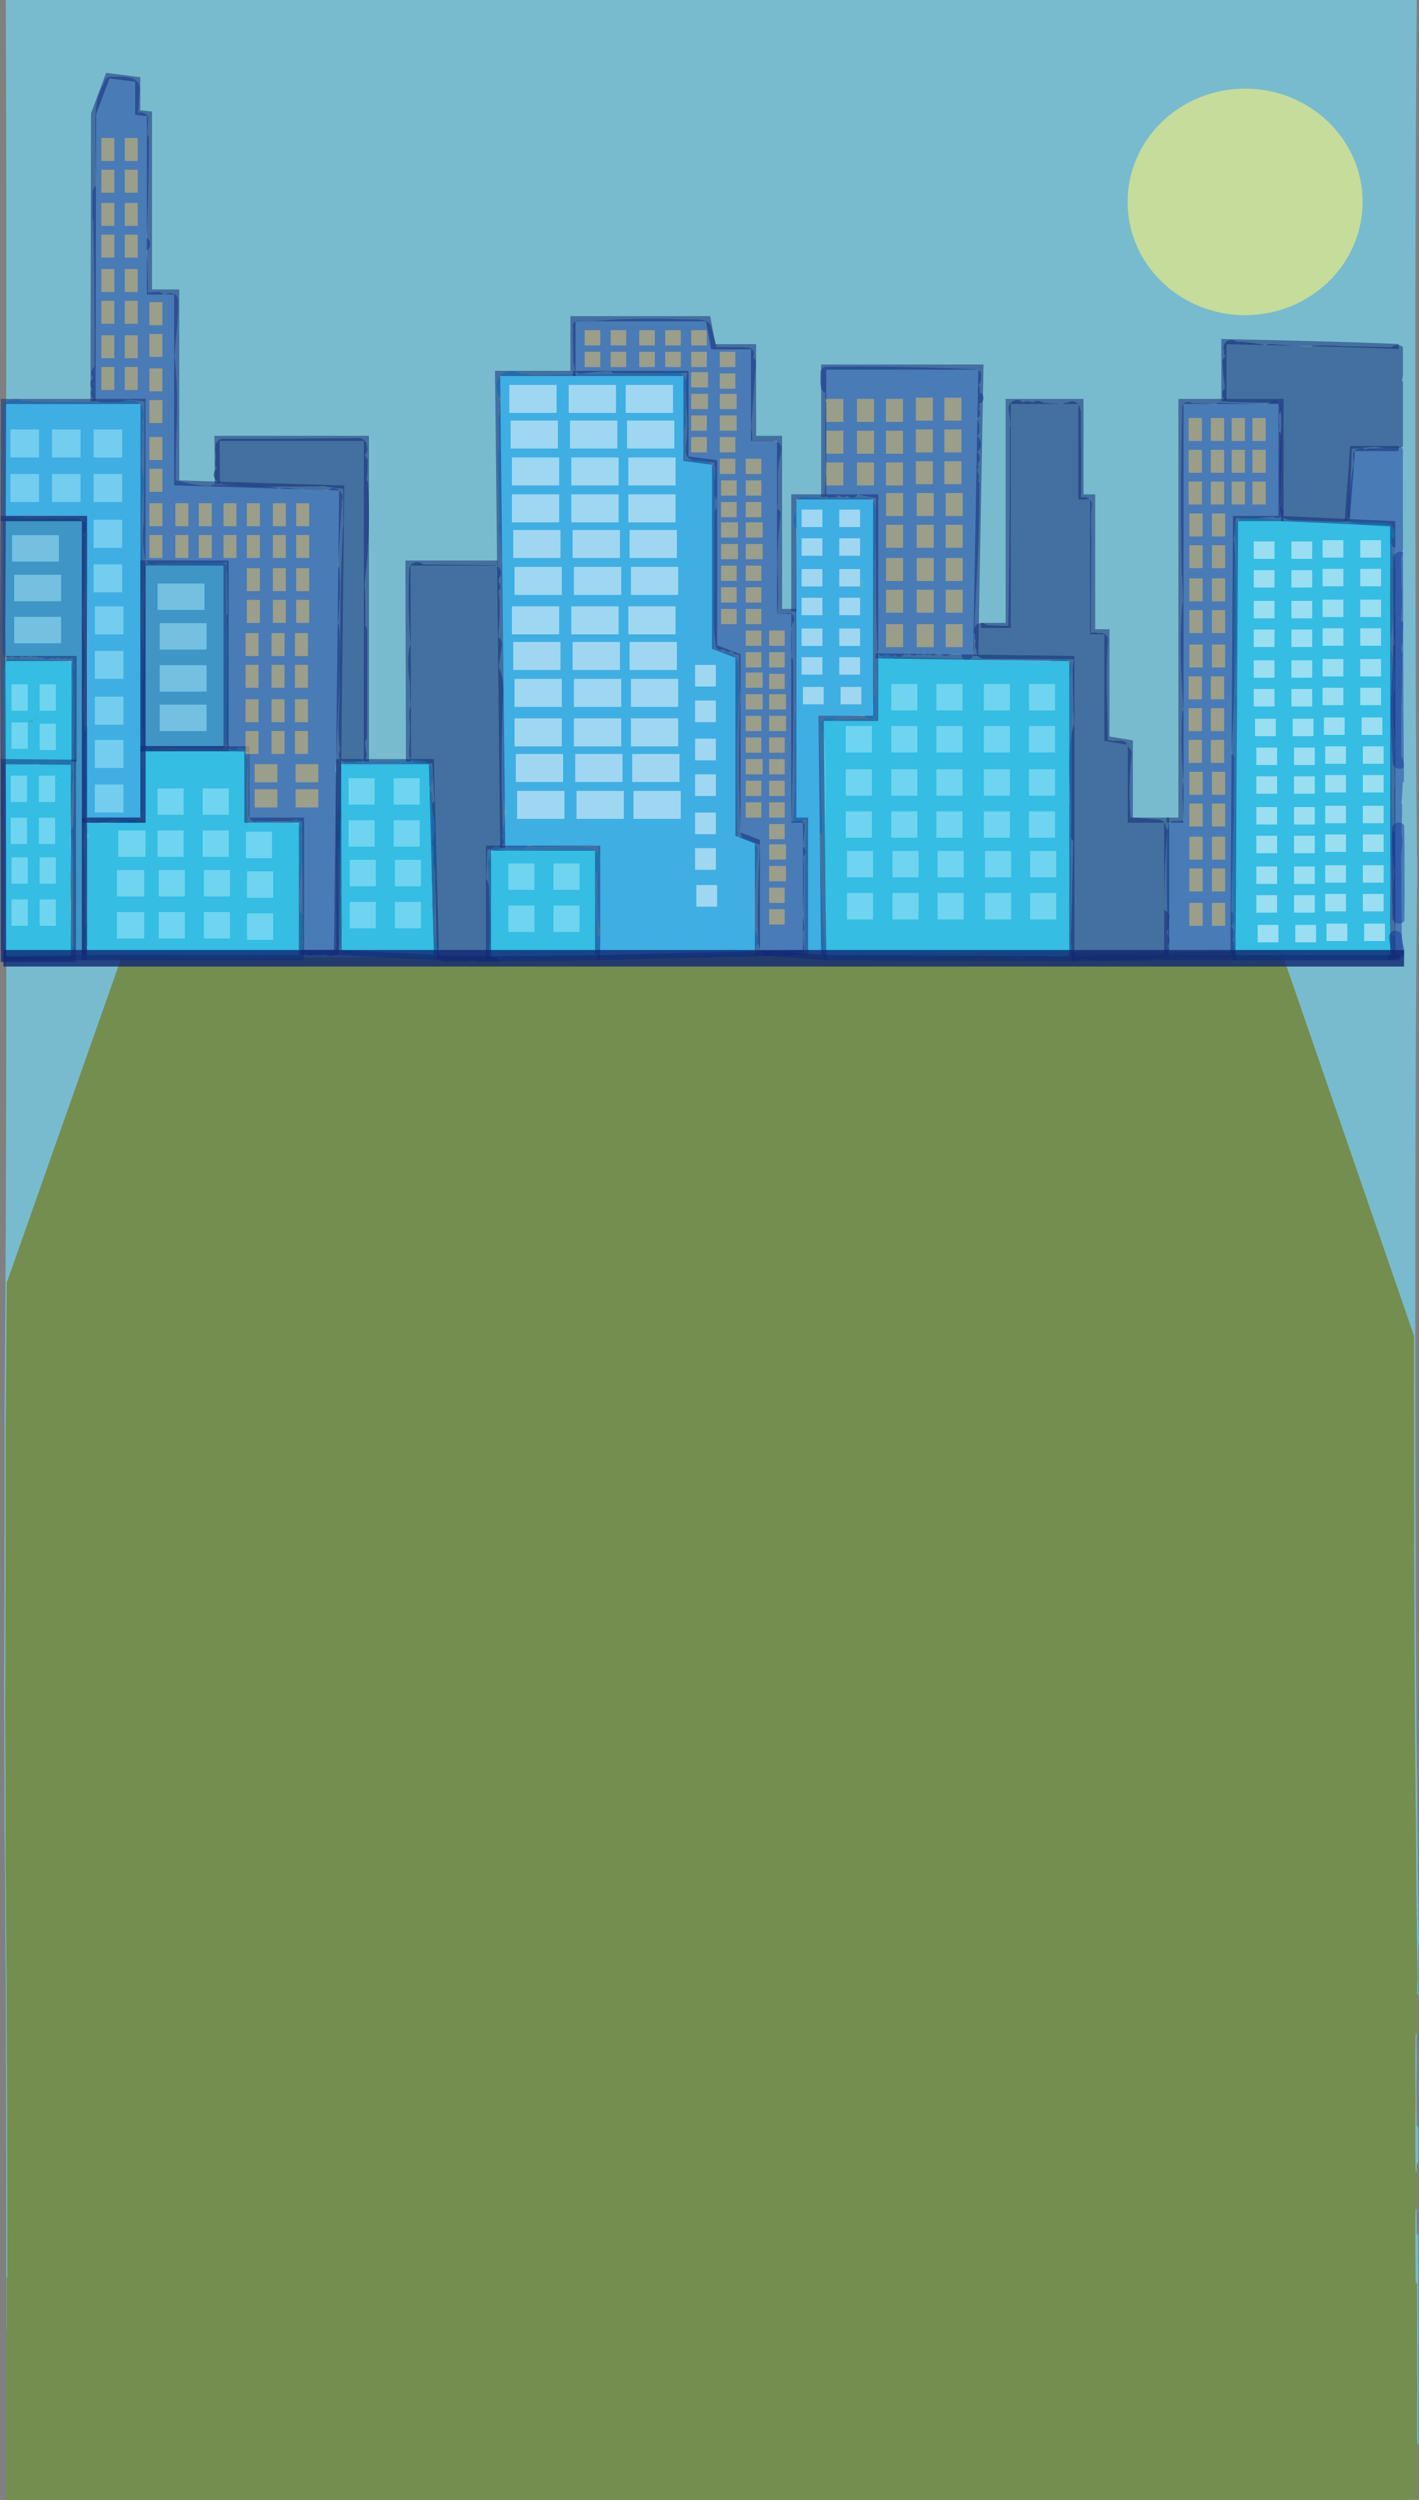 <svg xmlns="http://www.w3.org/2000/svg" xmlns:xlink="http://www.w3.org/1999/xlink" viewBox="0 0 1091.02 1921"><rect x="0" y="0" width="1091.02" height="1921" fill="#808080" stroke="none"/><defs><style>.cls-1{fill:url(#linear-gradient);}.cls-2{fill:#748e4f;}.cls-10,.cls-3{fill:#102773;}.cls-11,.cls-13,.cls-15,.cls-16,.cls-3,.cls-4,.cls-5,.cls-6,.cls-7,.cls-8,.cls-9{opacity:0.5;}.cls-4{fill:#1b3d9e;}.cls-5{fill:#04a5bf;}.cls-6{fill:#06a2f9;}.cls-7{fill:#0470bf;}.cls-8{fill:#2ccdff;}.cls-9{fill:none;stroke:#102773;stroke-miterlimit:10;stroke-width:3.95px;}.cls-10{opacity:0.8;}.cls-12,.cls-13{fill:#edc25b;}.cls-14,.cls-15{fill:#fff;}.cls-16,.cls-17{fill:#a9ecfc;}.cls-18{fill:#f9f278;opacity:0.6;}</style><linearGradient id="linear-gradient" x1="570.69" y1="938.86" x2="1661.2" y2="938.86" gradientUnits="userSpaceOnUse"><stop offset="0.4" stop-color="#79bbce"/><stop offset="0.64" stop-color="#78b9cd"/><stop offset="0.73" stop-color="#73b2c9"/><stop offset="0.79" stop-color="#6aa6c1"/><stop offset="0.85" stop-color="#5e95b6"/><stop offset="0.9" stop-color="#4e7ea9"/><stop offset="0.94" stop-color="#3a6298"/><stop offset="0.97" stop-color="#234284"/><stop offset="1" stop-color="#102773"/></linearGradient></defs><title>Game_1_Final_screen_background</title><g id="illustration"><path class="cls-1" d="M1087,1492.92c-1-41.1-1.2-99.59-1.31-109-1.43-120.78-1.49-241.58-1.54-362.36-.05-117.17.21-234.37,1.44-351.54-1.31-117.36-1.38-234.74-1.44-352.11q-.07-158.92,1.1-317.87H.42q.5,108.67.41,217.35Q.89,348.29.15,479.26C.74,568,.79,656.69.83,745.4Q.9,915-.49,1084.62q0,5.35,0,10.69,0,98.72-.33,197.46.21,55.11.26,110.22C.7,1518.43.77,1633.89.83,1749.34q0,20.4,0,40.81c15-5.8,31.46-8.22,47.46-9.67,10.55-1,21.13-1.25,31.72-1.32a23.18,23.18,0,0,1,16.86-7c21.86.75,43.65-1,65.45-2.3a428.49,428.49,0,0,1,48.21.1c4.58-.48,9.2-.79,13.88-.83a23.06,23.06,0,0,1,7.28,1.1h4.7c.57,0,1.15-.08,1.73-.08,20,0,40-1,60.08-1a23.18,23.18,0,0,1,10.72,2.56c6.23,0,12.46.07,18.68.22,10.22-.48,20.44-.75,30.68-.77a23,23,0,0,1,12.65,3.68c7,.84,14,1.87,20.95,3.17,12.55,2.35,18.65,15.86,16.4,26.8a23.28,23.28,0,0,1,1.26,2.14c9.62.47,19,2.29,28,7.61,7,4.18,11.53,11.22,11.53,19.25,0,7.09-4.26,16.26-11.53,19.25-15.46,6.34-31.37,8.92-47.69,10.94a23.54,23.54,0,0,1,7.32,13.76H617a45.68,45.68,0,0,1,7.21-.07c12.46-.14,36.2-.17,45,0,9.09-.15,29.9-.17,42.2-.06,4.27-.48,23.16-.15,37.72.1h337.41c-.15-9-.17-29.08-.05-40.92-.13-13.91-.1-38.15.14-43.7-.23-6.53-.28-33.75-.12-46.58-.08-8.84-.13-20.7-.1-29.62l-1,0c-.27,0-.57-54.76,0-54.77l1,0c0-9.1,0-20.08,0-27.92h-1c-.36,0-.41-39.32-.16-51.32-.22-12.86-.24-50.52.16-50.52h1c-.08-16.2,0-39.43.29-39.43Z" transform="translate(4.02 0)"/><path class="cls-2" d="M1086,1521.78c-1-42.69-1.2-103.43-1.31-113.25-1.42-125.44-1.49-250.9-1.54-376.35q0-2.82,0-5.65l-8.42-24.42-18.56-53.81-27.23-78.9-5.35-15.51v0l-16.13-46.76s0,0,0,0l-.29-.85h0L994,768.11l-10.7-31-1.58-4.57-.52-1.52-30.13.2-9.23.06-28.94.2h-1.71l-35.48.24h0l-21.27.14-2.82,0-5.64,0h-.88l-2.94,0h-2.34s0,0,0,0l-2.29,0-5.38,0h-.26l-8.45.06-5.64,0-8.46.06-5.64,0-8.45.06-5.64,0-8.46.06-5.63,0-8.46.06-5.64,0-8.46.06-3.67,0-153.92,1.06H593l-31.9.21-104.68.72h-1.87l-20.75.14-51.47.36-23.13.15-13.32.09-11.09.08-105,.71-22.58.15h0l-25.06.17h0l-49.33.35-16.49.11H114l-25,.17L81.56,758l-2.86,8.13L39,878.42,24.86,918.6,1.15,985.74q-.29,56-.83,112.07,0,5.51,0,11,0,102.53-.33,205.08.21,57.23.26,114.47c1.25,119.9,1.32,239.81,1.37,359.72q0,18.9,0,37.81c15.57-6.69,32.83-9.39,49.59-11,10.54-1,21.1-1.3,31.67-1.37,4.4-4.58,10.54-7.52,16.84-7.3,21.83.78,43.59-1.08,65.36-2.39a411.46,411.46,0,0,1,48.15.11c4.57-.5,9.18-.82,13.86-.86a22.21,22.21,0,0,1,7.27,1.14h4.69c.57,0,1.15-.08,1.72-.08,20,0,40-1,60-1a22.43,22.43,0,0,1,10.71,2.66c6.22,0,12.44.07,18.66.23,10.2-.49,20.41-.78,30.63-.8a22.38,22.38,0,0,1,12.63,3.82c7,.87,14,1.94,20.92,3.29,12.53,2.44,18.63,16.48,16.37,27.83a24.41,24.41,0,0,1,1.26,2.22c9.6.49,19,2.38,27.92,7.91a23.49,23.49,0,0,1,11.52,20c0,7.37-4.26,16.89-11.52,20-15.44,6.58-31.33,9.26-47.63,11.36a24.86,24.86,0,0,1,7.56,16.85,19.35,19.35,0,0,1-.06,2.52h6.68c26.17-3.09,52.53-3.64,79,0l135-.08,114.77-.07,350.41-.2c-.14-9.71-.15-29.71,0-41.66-.13-14.44-.1-39.62.14-45.39-.23-6.78-.28-35.05-.12-48.38-.08-9.19-.13-21.5-.1-30.77l-1,0c-.27,0-.57-56.88,0-56.88l1,0c0-9.45,0-20.85,0-29h-1c-.36,0-.41-40.84-.16-53.31-.22-13.36-.24-52.47.16-52.47h1c-.08-16.83,0-41,.29-41Z" transform="translate(4.02 0)"/><path class="cls-3" d="M381.79,643.37a5.31,5.31,0,0,0,.83-3q-1.1-32.7-.82-65.42.15-16.11.65-32.22c.29-9.4,1.54-19.43-2.26-28.34a7.35,7.35,0,0,0-.85-1.47c.76-5.55,1.7-11.08,2.47-16.58.38-2.67-.46-5.29-2.78-6.61,0-.32,0-.64.06-1,.67-11.44,1.88-23.08.15-34.45,2.13-2.05,1.68-4.86.07-6.91.05-.36.1-.71.15-1.07a6.34,6.34,0,0,0,0-1.88c3.16-3.19,1.8-10.09-4.12-10.14l-54.15-.49c-3.08-3.32-10.44-2-10.66,3.87a510.21,510.21,0,0,0,1.13,58.13,5.48,5.48,0,0,0-.92,2.34c-1.55,9.46-.71,18.74.5,28,0,.08,0,.16,0,.25a126,126,0,0,0,.49,14.45c0,.86,0,1.71,0,2.57a6.29,6.29,0,0,0-1,3.1,50.8,50.8,0,0,0,.45,9.88c.09,7.23-.26,14.4-.57,21.7-.43,10.26,9.92,9.13,17.64,8.45l1.84,29a5.53,5.53,0,0,0-1.93,4.14c-.39,17.4-.28,35.72,2.71,53.31a6.44,6.44,0,0,0-.2,1.76l1,58.28a6,6,0,0,0,6,5.87l15.65-.15a5.7,5.7,0,0,0,4.47-2,6.64,6.64,0,0,0,4.09.78,6.27,6.27,0,0,0,8.3.18c3.59-3,2.65-8.36,2.66-12.51q0-8.68-.1-17.36-.1-8.2-.31-16.39c-.12-4.81.22-10-1.69-14.52a6.42,6.42,0,0,0-1-1.64l1-22.71c2.15.07,4.3.18,6.45.37,3.23.29,6-2.9,6-5.87A5.43,5.43,0,0,0,381.79,643.37Z" transform="translate(4.02 0)"/><path class="cls-3" d="M276.49,452a7,7,0,0,0-.42-2.11,414.56,414.56,0,0,0,2.95-78,5.59,5.59,0,0,0-1.32-3.3c1-4.33.67-9.57,1-13.79a5.74,5.74,0,0,0-2.52-4.78,6.45,6.45,0,0,0,2-6.16l-.57-2.91c-.49-2.48-3.3-4.34-5.78-4.31q-52.16.64-104.32.59c-4.2,0-6.2,3.56-5.81,7.16a6.11,6.11,0,0,0,.33,4,36.87,36.87,0,0,1-.36,6.7,7.17,7.17,0,0,0,1,4.94c-5.7,5-.26,11.65,5.81,12.3,16.51,1.79,33.57,1.59,50.17,1.61q13.11,0,26.23-.4c5,.84,10,1.66,15,2q.07,14.27.14,28.53a6.31,6.31,0,0,0-.45,2.11q-1.91,42.21-2,84.46a5.73,5.73,0,0,0,.08.94L257,535.73c-.23,13.37-1.66,27.42.55,40.74a5.72,5.72,0,0,0-1,3.19V580a6,6,0,0,0,1.76,4.15,6.16,6.16,0,0,0,4.24,1.72,7.57,7.57,0,0,0,2-.37,6.84,6.84,0,0,0,6.28-.47c3.52.79,7.44-1,6.87-5.39q-.64-4.91-1.1-9.82a5.42,5.42,0,0,0,1.5-3.9l.17-81.36a6,6,0,0,0-1.47-3.74Q277.17,466.46,276.49,452Z" transform="translate(4.02 0)"/><path class="cls-3" d="M1074.66,333.61l-.09-.08q0-.38,0-.75l.06-1.56q0-4,0-8,0-15,0-30a5.71,5.71,0,0,0-.68-.65q.37-2.12.68-4.25,0-10.77,0-21.55c-2.16-2.14-6.15-2.17-8.69,0l-38.61-.74a143.42,143.42,0,0,0-20.68-.39,6.52,6.52,0,0,0-2.66.69q-6.5-.29-13-.68l-18.19-1.27a5.42,5.42,0,0,0-3.66.94,122.27,122.27,0,0,0-19.47-2.69,5.63,5.63,0,0,0-1.84.19l-2.1-.9c-2.74-1.17-5.81-1-7.73,1.51a6,6,0,0,0-.7,6.13,5.84,5.84,0,0,0,.88,4.58,4.66,4.66,0,0,0-2.28,4.65c.48,4.14.33,10,1.5,15,.11,1.5.24,3,.38,4.49-3.6,2.93-2.35,10.37,3.78,10.56q18.91.6,37.83.42c0,.09,0,.17.05.26,2.68,10.51,1.4,21.37.89,32.07q-.85,17.94-.48,35.92c.11,5.33-.52,11.55.87,16.73s6.24,5.57,10.83,5.72l35.81,1.23a6,6,0,0,0,6-5.87l2-50.48q8.52-.63,17-1.63c5,.71,10.89,1.72,15.8.78.21,0,.4-.1.6-.15a6.26,6.26,0,0,0,2.33.43,5.76,5.76,0,0,0,3.55-1.11Q1074.66,338.37,1074.66,333.61Z" transform="translate(4.02 0)"/><path class="cls-3" d="M894.81,721.56a23.84,23.84,0,0,0-1.9-5.4,5.3,5.3,0,0,0,1.66-4,28.79,28.79,0,0,1,.23-5.92,6,6,0,0,0-3.64-6.93q-.2-29.91,2.28-59.74a5,5,0,0,0-1.09-3.78,6,6,0,0,0-5.86-6.05l-17.2-1.35a29.05,29.05,0,0,0-4.2-.1c-.13-2.48-.25-5-.36-7.45A272.33,272.33,0,0,1,866,579.46a4.64,4.64,0,0,0-2.22-4.8c-.58-3.52-4.21-6.39-7.47-5.21a5.05,5.05,0,0,0-1.93-.31,7.06,7.06,0,0,0-2.39.51,6.76,6.76,0,0,0-4.2-.69c-.29-25.62-1.76-51.25,0-76.84.31-4.52-3.87-6.32-7.39-5.41a6.91,6.91,0,0,0-5.69-.18l.19-44.9.12-26.92c0-8.8-.7-18,.49-26.77.43-3.17-3.06-5.84-6-5.87a5.78,5.78,0,0,0-2.37.45c.18-18.63.33-37.26-.26-55.89a5.6,5.6,0,0,0,.24-1.52q0-4.43-.11-8.87a6.08,6.08,0,0,0-.72-2.67,6,6,0,0,0-5.9-5.14,6.17,6.17,0,0,0-3.31,1,6.65,6.65,0,0,0-4,1.07,630.78,630.78,0,0,1-15.26-1.05,6.7,6.7,0,0,0-8.13,0,6.78,6.78,0,0,0-7.45,0c-3-4.43-11.8-1.21-10.72,5.32.67,4,1.13,8.1,1.43,12.16a5.92,5.92,0,0,0-.56,2.62q.21,75.71-1.17,151.42-8.28-.13-16.55-.64a5.62,5.62,0,0,0-4.08-1.56c-5.4,0-7,5.74-4.86,9.19,0,.05,0,.1-.06.16a5.83,5.83,0,0,0,.6,4.52l.15.19a6.46,6.46,0,0,0,.43,6.73c-.35,3.16,1.55,6.62,5.74,6.64l69.13.37c-1.17,4.34-1,8.88-.92,13.37q.13,8.73.4,17.46.28,9.59.64,19.17a6.38,6.38,0,0,0-.48,1.27c-7.24,27.61-.39,55.94-2.1,83.94a5,5,0,0,0,1.87,4.44c-.64,28.64-1.17,57.29-2.12,85.93-.2,6,7.22,7.21,10.48,3.76,1.58,2.18,4.48,2.42,6.88,1.33.22.1.44.21.68.3,3.4,1.16,7,.93,10.48.59a111.48,111.48,0,0,1,11.42-.33c9.93.07,19.83-1.24,29.74-1.74a6,6,0,0,0,4.85-9.3A5.78,5.78,0,0,0,894.81,721.56Z" transform="translate(4.02 0)"/><path class="cls-4" d="M259.54,382.35a5.8,5.8,0,0,0-.89-3,5.3,5.3,0,0,0-.84-1.09,1.89,1.89,0,0,0-.13-.24,6,6,0,0,0-3.58-2.7,6.16,6.16,0,0,0-4.61.59,6.42,6.42,0,0,0-1.19,1,60.8,60.8,0,0,0-10-.67c-.12,0-.21,0-.32,0s-.47-.06-.72-.07q-3.36-.15-6.71-.19a7.7,7.7,0,0,0-1.56.16l-4.9-.43c-3.95-.33-9.1-1.68-13-.16a54,54,0,0,0-7.68-1.57h-.61a93.59,93.59,0,0,0-10.16-.79c-7.18-.22-14.36-.37-21.55-.53h0l-9.72-.22a5.53,5.53,0,0,0-3.78,1.2,123.5,123.5,0,0,1-16.9-2.26c-2.25-.49-4.47-1.07-6.66-1.77a5.91,5.91,0,0,0-2.23-.3,5.16,5.16,0,0,0-.68.08c-.25-14,.32-27.92.68-41.88.19-7.32.33-14.62.26-21.93,0-3.59-.11-7.18-.26-10.77-.26-6.43-.73-12.84-1.51-19.25a6.29,6.29,0,0,0-.34-1.42c.63-6.31,1.3-12.63,1.85-18.94.71-8.07,1.22-16.15,1.19-24.24a5.45,5.45,0,0,0-1.19-3.53,6.58,6.58,0,0,0-8.28-1.19,6.16,6.16,0,0,0-2.08.13,5.06,5.06,0,0,0-3-2,5.81,5.81,0,0,0-1.57-.12l-1.65.12q-2.76.21-5.48.53c0-10.66-.28-21.32-1.16-31.94a4.77,4.77,0,0,0,.7-.57l.47-.46a6.17,6.17,0,0,0,1.07-1.44,5.67,5.67,0,0,0,0-5.42,4.79,4.79,0,0,0-1.07-1.44,7.9,7.9,0,0,0-1-.74q1.56-37.86,1.77-75.75a5.46,5.46,0,0,0-1.44-3.86q.48-5.6.84-11.22a4.9,4.9,0,0,0-2.76-5h0a6.67,6.67,0,0,0-4.37-.47h0a4.33,4.33,0,0,0-.59.15c0-.07,0-.15,0-.22.42-5.76.81-11.52,1.09-17.28a9.11,9.11,0,0,0-1.48-6,7.9,7.9,0,0,0-3.3-2.61C95,59,89.94,59,85.48,59h0c-1.27,0-2.49,0-3.62-.07a5.49,5.49,0,0,0-3.61,1,5.33,5.33,0,0,0-2,3.13,5.53,5.53,0,0,0-.39,1.06c-.06.22-.11.44-.17.66s-.13.19-.19.29a43.14,43.14,0,0,0-5.62,17.21h0a92.31,92.31,0,0,0-.64,12c0,12.09.32,24.19.49,36.27l.18,12.35a6.1,6.1,0,0,0-2.1,2V145a5.93,5.93,0,0,0-.63,2.7q-.06,9.46-.14,18.92a6.17,6.17,0,0,0,.64,2.88c0,1.41.06,2.81.08,4.22q1.06,53.72.9,107.46c0,.24,0,.47,0,.69a8.06,8.06,0,0,0-1.15,1.1c-1.51,1.76-2,4.06-.22,7.06l.2.32v0l.14.18-.14.12a5.32,5.32,0,0,0-1.79,5.82A12.62,12.62,0,0,0,67,299.25c-1.65,2.13-1.15,5.28.49,7.3l.21.25a6.06,6.06,0,0,0,2.77,1.68,24.74,24.74,0,0,0,6.85.6h.45a101.27,101.27,0,0,0,11-.35l.94-.08a6.53,6.53,0,0,0,1.08-.18,6.93,6.93,0,0,0,2.76-1.29s0,0,0,0,0,0,0,0l.33-.28c.61.08,1.2.14,1.81.22a2.26,2.26,0,0,1,.37,0h0l1.11.13h0L107,308.4q.09,46.71-.44,93.43a7.21,7.21,0,0,0-.3,1.44,97.19,97.19,0,0,0,1.19,25.87,5.22,5.22,0,0,0,2.19,3.13,3.28,3.28,0,0,0,.38.26,5.47,5.47,0,0,0,3.22.92l1-.07a1.17,1.17,0,0,1,.26,0h0c.76-.07,1.52-.12,2.28-.17l.27,0q2.71-.18,5.42-.29h.09q4-.21,8-.29h1.45c2.5-.09,5-.15,7.51-.19h.12c9.09-.12,18.19-.09,27.28-.27h0l3.46-.09a21.81,21.81,0,0,0-.16,2.92h0c0,.88,0,1.77.09,2.63.07,1.18.14,2.32.16,3.35q.19,11.88.4,23.75c0,2.27.07,4.55.11,6.82a5.08,5.08,0,0,0-1,3.29c0,.37,0,.75,0,1.12q.55,17.43.68,34.86v0q.09,12.59,0,25.16-.15,15.18-.66,30.36v0c0,1.52-.1,3-.15,4.54a6,6,0,0,0,2.13,4.5,4.78,4.78,0,0,0,.91.65,4.31,4.31,0,0,0,1.36.51l.46.08a55.32,55.32,0,0,0,8,.92c.67,0,1.33.06,2,.06h1c.51,0,1,0,1.53,0v.79c0,.32,0,.66,0,1q-.06,22-.13,44c0,.76,0,1.52,0,2.28a6.05,6.05,0,0,0,2.25,4.57,5.71,5.71,0,0,0,1.44.88,5,5,0,0,0,2.31.42c3-.18,6.08-.31,9.12-.4q8.92-.26,17.82,0c2.46.06,4.92.15,7.38.27l.26,0,.54,0v.2c.07,7.62.13,15.26.19,22.87h0c0,1.51,0,3,0,4.53,0,2.64,0,5.29.07,7.93l.3,36.06c0,1.71,0,3.41,0,5.12h0c0,.39,0,.77,0,1.16q0,4.09.07,8.19c0,2.74,0,5.47.07,8.21v1.06s0,0,0,0c0,.62,0,1.24,0,1.86a6,6,0,0,0,.16,1.37,5,5,0,0,0,.39,1.12,4.62,4.62,0,0,0,.5.83.69.69,0,0,0,.13.17,6.61,6.61,0,0,0,8.7,1,6.75,6.75,0,0,0,6.41-.89c2.67,4,10.35,3.31,11-2.21a6.53,6.53,0,0,0,0-.9q-.4-31.07-.82-62.14c0-1,0-2,0-3,0-1.73,0-3.47-.08-5.2v-.44l0-2.94c0-2.72-.08-5.43-.11-8.15a0,0,0,0,1,0,0q-.1-8.27-.22-16.54l0-2v0q-.15-12-.31-24c0-3.16-.09-6.33-.13-9.49a5.84,5.84,0,0,0-.57-2.51l.63-14.21q.64-14.63,1.3-29.26c.29-6.41.63-12.81.91-19.23v-.3c0-1.12.09-2.25.14-3.36a.88.88,0,0,1,0-.17c.39-9.55.66-19.09.49-28.63v0h0q-.06-3.58-.2-7.16v-.15c-.1-2.17-.21-4.31-.37-6.48,0-.52-.06-1-.1-1.55a5.86,5.86,0,0,0-1.11-3.09c.11-1,.21-2,.31-3.07q.55-5.6.91-11.23a215.46,215.46,0,0,0,.18-26.65,5.74,5.74,0,0,0-1.28-3.39c.13-1.77.25-3.53.37-5.3l0-.49c.78-11.55,1.44-23.12,2.13-34.68v-.09c.07-1.32.15-2.63.23-4a6.9,6.9,0,0,0,0-4.23l0-.08a5.75,5.75,0,0,0,.9-3ZM119.36,414.21l-.46.09a6,6,0,0,0-1,.26c0-.13,0-.26,0-.39Z" transform="translate(4.02 0)"/><path class="cls-4" d="M1075.4,600.67q0-6.19-.08-12.38c-.09-1-.18-2-.29-3a1.56,1.56,0,0,0-.36-.85l-.09-1.18a1.63,1.63,0,0,0-1.23-1.37c0-.72,0-1.44,0-2.16q0-1.63,0-3.25.19-14,0-28c.06-1.1.11-2.19.17-3.29a1.4,1.4,0,0,0-.1-.63c.49-14.36.65-28.74.78-43.11a1.31,1.31,0,0,0-.69-1.22c.1-1.63.19-3.27.29-4.9a1.26,1.26,0,0,0,.64-1.22q-.17-3.79-.06-7.56.19-2.84.39-5.67,0-1.37,0-2.75a1.37,1.37,0,0,0-1.39-.65c0-.54-.09-1.07-.14-1.61a1.59,1.59,0,0,0,.07-.37,229.91,229.91,0,0,0,.46-25.22,1.36,1.36,0,0,0-.2-.66q.14-9.83-.26-19.64.85-4.16,1.35-8.37-.05-38.32-.06-76.65a5,5,0,0,0-4-1.47,169.81,169.81,0,0,1-21.2,1.07,6.15,6.15,0,0,0-3.43.88c-3.5-2.78-10.15-.1-9.66,4.67q.43,4.24.5,8.47a4.29,4.29,0,0,0-.82,1.95,331,331,0,0,0-3.46,36.4c-.13,3.37,2.86,5.6,6,5.87,8.25.71,16.5,1.5,24.76,2.12.54,0,1.05.05,1.56.05-.24,3.44-.39,6.89-.41,10.34a5.36,5.36,0,0,0,4.29,5.47c.06,1.05.12,2.11.18,3.16-.94,15.78-.71,31.57-.37,47.37a1.42,1.42,0,0,0-.85,1.27c-.16,2.91-.21,5.82-.16,8.72a45.13,45.13,0,0,0,.71,11.5,1.22,1.22,0,0,0,.17.43l.09,2.63a1.3,1.3,0,0,0-1.43,1.41l1.46,32.39a1.38,1.38,0,0,0-1,1.34,293.44,293.44,0,0,0,1.08,40.31,235.15,235.15,0,0,0-.15,29.59,73.35,73.35,0,0,0-.42,14q-.23,11.88.17,23.76a1.62,1.62,0,0,0-1.64,1.39c-1.24,10.17.15,20.22,1.82,30.26a198.93,198.93,0,0,0-1.28,23.1c0,8.41,1.19,16.85,1.73,25.28a1.4,1.4,0,0,0-.78,1.22l-.21,11.91a1.3,1.3,0,0,0,.86,1.3l.07.61a1.49,1.49,0,0,0,2.85.52c3.21-.81,3-4.57,2.66-7.26l-.49-3.61a1.59,1.59,0,0,0,0-.31l-.58-65.52c.15-.83.28-1.67.44-2.5a1.44,1.44,0,0,0-.22-1.1h0c.77-4.34,1.16-8.48.07-12.73l.14-7.51q.49-7.61.28-15.26a1.39,1.39,0,0,0-.42-1q.7-8.26,1-16.53A1.44,1.44,0,0,0,1075.4,600.67Z" transform="translate(4.02 0)"/><path class="cls-4" d="M981.53,390.59a4.94,4.94,0,0,0-1.87-1.06q1.88-27.25,1.68-54.56a4,4,0,0,0-2.25-3.71c.15-1.39.3-2.78.47-4.17a3.39,3.39,0,0,0-.33-2,4.15,4.15,0,0,0,0-.43l0-6.2a4.64,4.64,0,0,0,1.35-5.63v-.42a4.49,4.49,0,0,0-1.32-3.11,4.62,4.62,0,0,0-3.18-1.29,12.76,12.76,0,0,0-5.58,2.55q-18.24-.13-36.46-1.14a3.82,3.82,0,0,0-3,1.15l-17.9-.72a1.55,1.55,0,0,0-.54.07,4.56,4.56,0,0,0-7.6,3.17q-1.63,64.13-.39,128.28a4.53,4.53,0,0,0,.28,1.51q.42,9.89.79,19.78a4.44,4.44,0,0,0-.72,2.12c-2.12,26.94-1,53.9,1,80.8a4.32,4.32,0,0,0-1,2.59,355.7,355.7,0,0,0,1.09,52.65c-1.14,4-1,8-.8,12.32q.46,8.78.94,17.56l-7.51.15a4.35,4.35,0,0,0-4.37,4.89,4.25,4.25,0,0,0-.9,2.58Q892,685.18,894.68,732c.26,4.49,6,5.41,8.17,2.74,4.08,2,10.21,1.16,14.24,1.24,8.11.17,16.22.05,24.33-.28,4.2-.17,5.34-4.89,3.41-7.35a6.22,6.22,0,0,0,.25-2.27,5.24,5.24,0,0,0-1.89-4c1.92-1.39,2.86-3.55,1.65-7a7.22,7.22,0,0,0-2.71-3.65,4.65,4.65,0,0,0,2.52-2.76,8,8,0,0,0-1.85-8.72c-.12-.11-.25-.22-.37-.32a4.61,4.61,0,0,0,.24-1.25q2.42-57.52,2.7-115.1a3.89,3.89,0,0,0-2.6-4c3.05-53.83,5.06-107.74,2.45-161.63a4.34,4.34,0,0,0-.7-2.18c.06-1,.13-2.07.21-3.11a4.76,4.76,0,0,0,.11-.51l1.51-13.33a3.66,3.66,0,0,0,0-.49c2.89.17,5.78.37,8.74.46,6.64.19,13.43-.86,20-1.44a4.59,4.59,0,0,0,2.76,1h.45a4.69,4.69,0,0,0,3.18-1.29,4.34,4.34,0,0,0,0-6.22Z" transform="translate(4.02 0)"/><path class="cls-4" d="M748.89,301.5a4.74,4.74,0,0,0-.78-5.59,5.07,5.07,0,0,0,1.92-3.58l.42-4.16c.25-2.45-2.26-4.3-4.5-4.4q-57.31-2.63-114.69-1.88a4.51,4.51,0,0,0-4.5,4.4c.11,3.9-.91,10.29,1.51,13.72a6.26,6.26,0,0,0,2.52,2.1,4.74,4.74,0,0,0,1,5.56,4.69,4.69,0,0,0-.72,4.58,4,4,0,0,0-.49,2,5.14,5.14,0,0,0,.29,1.48,4.68,4.68,0,0,0-.19,1.14q-.8,23.69.61,47.36a5.1,5.1,0,0,0-.4,1.71l-.72,12.29c-.21,3.6,3.32,4.9,6,3.9a4.24,4.24,0,0,0,4.57-1.73c1.82,1.82,5.09,2.24,6.68.42,2.15,2.61,7.11,2.24,7.9-1.17a69.38,69.38,0,0,0,14.34,2.74c-.51,18.09-.24,36.2-.2,54.3,0,21.16.12,42.33,1.17,63.47.2,4.09,5,5.22,7.48,3.36a4.43,4.43,0,0,0,2.91,1.06,4.74,4.74,0,0,0,3.16-1.27,4.56,4.56,0,0,0,6.34,0c.1-.11.18-.23.27-.34a4.62,4.62,0,0,0,1.11-.36,4.34,4.34,0,0,0,1.3.22h.45a4.56,4.56,0,0,0,1.85-.43c1.35,1.72,4,1.61,5.92.29a5,5,0,0,0,4.89-.24,4.31,4.31,0,0,0,4.5.35,5,5,0,0,0,5.8-.35,5.32,5.32,0,0,0,2.89,0,4.94,4.94,0,0,0,6.84.28,58.49,58.49,0,0,1,8.36,0c.14.06.29.09.44.13-.18,5.6,8.74,5.57,9-.06,0-.71.06-1.42.1-2.12a4.39,4.39,0,0,0,.37-1.82v-6.22c1.9-40.13,4.55-80.37,4.41-120.52a4.09,4.09,0,0,0-1-2.7,8,8,0,0,0,.21-5.79,9,9,0,0,0-1.18-2.27c1.1-1.17,1.46-2.78.55-5a5.09,5.09,0,0,0,1.51-3.18A6,6,0,0,0,747,347.2c2.52-1.39,4-3.8,2.93-7.84a7.91,7.91,0,0,0-2.75-4.29,4.74,4.74,0,0,0,1.81-3.48,25.26,25.26,0,0,0-.87-8.08,4.23,4.23,0,0,0-1.2-1.95c2.79-1.21,3.27-5.06,1.42-7.11a4.9,4.9,0,0,0,.25-4.33C753.27,309.47,753.37,302.51,748.89,301.5Z" transform="translate(4.02 0)"/><path class="cls-4" d="M615.47,653.79a5.21,5.21,0,0,0-.16-.66,3.48,3.48,0,0,0-1.08-1.72,8.39,8.39,0,0,0-1-.69l.06-.61q.51-5.12,1-10.24.24-2.42.51-4.84a4.27,4.27,0,0,0-2-3.69,3.79,3.79,0,0,0-2.49-.71l-3.57.39-2.44.26c.16-4.67.3-9.33.43-14h0l0-.86q.54-19,.83-38,.12-7.06.18-14.12.15-13.19.17-26.37,0-7.42,0-14.85t-.08-14.67a4,4,0,0,0-1.49-3.23,142.09,142.09,0,0,0,.14-20.31,4.79,4.79,0,0,0-.23-1.12c.26-1.52.51-3,.77-4.53a4,4,0,0,0,1.21-1.52,4.89,4.89,0,0,0,0-4.13,4.1,4.1,0,0,0-3.89-2.32,4.62,4.62,0,0,0-1.62.29l-7.26.25c.3-3.37.55-6.77.68-10.16.1-2.48.12-5,.08-7.43-.1-8.18-.73-16.32-.61-24.5,0-1.8.08-3.59.15-5.39h0c.27-6.84.83-13.65,1.48-20.46.27-2.91.57-5.83.86-8.74a3.63,3.63,0,0,0-.86-2.92,3.85,3.85,0,0,0-1.76-1.07c1.28-12-.26-24.16,1.46-36.16.07-.49.18-1,.3-1.57.91-4.07,2.88-9.54,0-12.65a5.53,5.53,0,0,0-1.3-1c-2.58-1.53-6-1.06-8.87-1.08l-10.71-.07a68.76,68.76,0,0,0-.64-9.48,4,4,0,0,0-.14-.52q.78-11.52,1.6-23c0-.36.06-.71.08-1.07q.93-12.89,1.89-25.79a3.6,3.6,0,0,0-1.89-3.65l-.29-.15a9.37,9.37,0,0,0,.29-.94,12.53,12.53,0,0,0,.42-2.39,3.38,3.38,0,0,0-.42-1.95,5.12,5.12,0,0,0-4.08-2.45q-12.08-.72-24.15-.42l-.09-.32q-1.74-6.34-3.47-12.67c-.62-2.28-1.15-4.36-2.61-5.79a6.28,6.28,0,0,0-2.73-1.54c-4.7-1.38-10.64-.83-15.54-1q-8.3-.32-16.6-.45l-3.39,0q-6.82-.07-13.66,0-7.58.07-15.18.33c-11,.36-22.15,1.88-33.1,1.14a3.78,3.78,0,0,0-4.26,3.32,5.2,5.2,0,0,0,.52,3.13,4.32,4.32,0,0,0-.45,2q.15,12,.31,23.92a4.19,4.19,0,0,0,.8,2.49,5,5,0,0,0,3.26,5.71,4.77,4.77,0,0,0,2.26.16l1-.16a170.84,170.84,0,0,1,21.28-1.87,4.17,4.17,0,0,0,3.59,1.72c12.25,0,24.49.1,36.74-.06h0c4.23-.06,8.43-.14,12.66-.25h0l6-.18a64,64,0,0,0-.81,6.6h0c-.21,2.78-.27,5.55-.23,8.34,0,1.42.06,2.85.12,4.26.37,9.45,1.43,18.94.79,28.36-.21,3.16-.84,6.6-1,9.9,0,.87,0,1.73,0,2.57,0,.29,0,.58.06.86.25,2.59,1.06,4.59,3.71,5.62.19.08.39.15.58.21h0a13.44,13.44,0,0,0,1.59.41h0a51.6,51.6,0,0,0,6.87.72h0c.75.06,1.48.12,2.18.21l1.53.2h0l5.33.67c.19,1.63.45,3.25.77,4.85.15,1.46.25,2.92.32,4.39a1.38,1.38,0,0,0-.08.22v0a2.29,2.29,0,0,0-.17.56c-.24,1.42-.44,2.83-.58,4.23h0c0,.27-.06.54-.09.81h0c-.07.79-.12,1.58-.16,2.38-.08,1.66-.08,3.33,0,5,0,.83.1,1.67.19,2.52a3.76,3.76,0,0,0,.47,1.44v.07a4.85,4.85,0,0,0,1.32,1.58c0,2.46,0,4.93,0,7.4a4,4,0,0,0-1.91,3.53c0,3.46,0,6.91,0,10.38q0,9.11,0,18.22,0,11.46,0,22.9v.92c0,2.74,0,5.51-.1,8.27l0,1.28c-.13,6.33-.29,12.7-.22,19.05v.14c0,3.61.15,7.21.39,10.79.22,3.36.55,6.71,1,10a4.13,4.13,0,0,0,.51,1.52,3.65,3.65,0,0,0,4.09,1.56,5.89,5.89,0,0,0,1.49-.54,4.45,4.45,0,0,0,2.78,1.89,5,5,0,0,0,3.78-.57,4.07,4.07,0,0,0,5.11,2.61c.08.34.16.67.27,1a4.38,4.38,0,0,0,.31.76,4,4,0,0,0-.33,1.66c0,.32,0,.65,0,1q.18,14.85.89,29.67-.52,13.72-.74,27.43-.1,7.06-.15,14.12-.15,30.37,1.2,60.71l.06,1.49A4.53,4.53,0,0,0,566,642a3.77,3.77,0,0,0,.6,1.11,5.26,5.26,0,0,0,2.42,1.72l6.8,2.59h0l2.55,1,2.06.78c-.79,14-1.43,28-1.67,42q-.06,3.54-.09,7.07-.09,8.86.06,17.72c0,2.21,0,4.41.16,6.54v0c0,.11,0,.21,0,.3a1.16,1.16,0,0,1,0,.19,20.22,20.22,0,0,0,1.67,7,14.91,14.91,0,0,0,1.3,2.23c.13.18.26.36.4.54l.43.52a3.84,3.84,0,0,0,4,1.19,5,5,0,0,0,2.19-1.16,4.14,4.14,0,0,0,.51-.51,1.5,1.5,0,0,0,.16-.22h0a4,4,0,0,0,.72-1.52,12.08,12.08,0,0,0,2.88,1.43h.13a16.65,16.65,0,0,0,3.34.86h0a28.46,28.46,0,0,0,4.11.31h0a66,66,0,0,0,10.31-.84,3.31,3.31,0,0,0,1.66-.82,4.93,4.93,0,0,0,1.45-2,2.92,2.92,0,0,0,.2-1.41c-.52-4-.81-8-1-12,0-.19,0-.37,0-.56a3.68,3.68,0,0,0,1-2.89c-.16-2.3-.41-4.56-.78-6.8-.09-.63-.2-1.25-.32-1.88.07-3.67.2-7.34.34-11,.13-3.24.26-6.47.36-9.71,0-.12,0-.22,0-.34,0-.5,0-1,0-1.5a196.69,196.69,0,0,0-.46-23.77c.08-.07.18-.13.25-.2l.14-.16s.12-.09.17-.15a5.21,5.21,0,0,0,1.08-1.7,2.2,2.2,0,0,0,.12-.36v0a3.22,3.22,0,0,0,.12-1A6.31,6.31,0,0,0,615.47,653.79Zm-18.8-75.39c0,1.63,0,3.27-.09,4.89-.06,3.91-.14,7.82-.22,11.74L596.3,598c0-1,0-1.95,0-2.92q0-5.87.19-11.74c0-1.63.1-3.26.17-4.89,0-.07,0-.14,0-.21Z" transform="translate(4.02 0)"/><path class="cls-5" d="M53.45,730a6.21,6.21,0,0,0-1-2.94l-.09-.14a0,0,0,0,1,0,0,7.22,7.22,0,0,0-.51-.59,5.18,5.18,0,0,0-.9-.75l-.54-13.65h0l-.72-18.29a5.5,5.5,0,0,0,.56-1.52,7.26,7.26,0,0,0,.16-1.27q.36-10.27.18-20.52-.1-6.12-.41-12.23-.28-5.72-.73-11.43a1.06,1.06,0,0,1,0-.16c.46-4.27.3-8.73.54-12.18.15-2.12.29-4.23.42-6.36q.87-13.33,1.39-26.68c.12-3.22.92-7.4-.19-10.69a5.32,5.32,0,0,0,.18-.9c.16-1.3.29-2.61.4-3.92.28-3.46.4-6.92.4-10.4,0-1,0-1.95,0-2.91,0-.67,0-1.33,0-2-.48-17.69-3.21-35.45-.57-53l.12-.71s0,0,0,0,0,0,0,0,0,0,0,0,0,0,0,0,0,0,0,0,0,0,0,0,0,0,0,0,0,0,0,0,0,0,0,0,0,0,0,0,0,0,0,0,0,0,0,0,0,0,0,0,0,0,0,0v0a4.09,4.09,0,0,1,.16-.68c0-.24.08-.5.12-.74a7,7,0,0,0-.27-3.6,5.78,5.78,0,0,0-5.5-3.82h-.13L29,507.09,3.9,506.42a5.82,5.82,0,0,0-3.12.73,5.52,5.52,0,0,0-2.68,2.37q0,6.94.08,13.89c.22,4.23.42,8.45.54,12.67.49,16.14.38,32.27.29,48.44,0,.24,0,.5,0,.74v.26a5.63,5.63,0,0,0,.22,1.68c0,.13.07.25.11.37l-.12.15A5.66,5.66,0,0,0-1.58,589q.2,73.48.2,147a5.49,5.49,0,0,0,1.09.84,4.94,4.94,0,0,0,1.31.53,5.05,5.05,0,0,0,1.6.14l1.92-.14q6.92-.5,13.86-.77l1.81-.07h.28c2.54-.1,5.06-.17,7.6-.22,2.88,0,5.74-.08,8.62-.08h.12c.58,0,1.14,0,1.72,0h.29c1.34,0,2.69,0,4,0l4.83.09a6,6,0,0,0,2-.28h.08a5,5,0,0,0,2.63-1.94,5.44,5.44,0,0,0,.73-1.49h0A6.36,6.36,0,0,0,53.45,730ZM17.82,587.51c0-.34,0-.67.08-1a6.57,6.57,0,0,0,6.41-1l.14-.11.31-.25a4.07,4.07,0,0,0,.26.36,10.3,10.3,0,0,0,2.16,2.29A90.65,90.65,0,0,1,17.82,587.51Zm20.94-1.89,0-.06s0,0,0,.06l.21,1-.43.08c-.2,0-.4,0-.59.09A6.35,6.35,0,0,0,38.76,585.62Zm.74,21.46c0,.26,0,.53,0,.78l-.45-.19c.18-.48.35-1,.52-1.44Zm.32-7.77c0,.34,0,.68,0,1a5.11,5.11,0,0,0-1.41-1.51,1.71,1.71,0,0,0-.31-.23l.31,0,1.49-.21C39.84,598.67,39.83,599,39.82,599.3Z" transform="translate(4.02 0)"/><path class="cls-5" d="M331.94,726.23a7.51,7.51,0,0,0-.75-.58c-.1-.93-.26-1.85-.39-2.76-.44-3.19-.71-6.39-.83-9.61-.24-6.34,0-12.69.32-19a593.11,593.11,0,0,0-1-75.76,6,6,0,0,0-1-3c.3-3.76.23-7.56-3.21-9.67,4.77-3.45,3.76-10.9,2.89-16-.4-2.35-3.37-4.5-5.78-4.31a394.54,394.54,0,0,1-58.32.26c-3.21-.22-6,2.87-6,5.87q.14,11.7-.36,23.38a5.82,5.82,0,0,0,.3,2.16,6.38,6.38,0,0,0-2.06,4.27A133.26,133.26,0,0,0,257,660c0,.18.07.35.12.52s0,.11,0,.17l-.23,57.74c0,3.64-.69,7.93,1.43,11.17,2.59,4,7.56,3.62,11.75,3.57,8.1-.09,16.19-.38,24.27-.81a6,6,0,0,0,3.69,1.28l12.88-.22a6.32,6.32,0,0,0,2.74-.71q2.59.59,5.19,1.15a22.34,22.34,0,0,0,3.93.51l.17.18a6.3,6.3,0,0,0,4.24,1.72h.51a6.25,6.25,0,0,0,4.24-1.72,5.78,5.78,0,0,0,0-8.3Z" transform="translate(4.02 0)"/><path class="cls-5" d="M453.76,671.49a5.55,5.55,0,0,0,1.48-2.49,23,23,0,0,0,.17-11.87,6,6,0,0,0-5.78-4.31L384.08,654A5.87,5.87,0,0,0,374,657.14a5.23,5.23,0,0,0-.74.71,8.47,8.47,0,0,0-1.64,9q.78,32.77-.18,65.55a6,6,0,0,0,6,5.87q36.13-2.07,72.32-3.17c3.06-.09,6.23-2.62,6-5.87Q453.61,700.42,453.76,671.49Z" transform="translate(4.02 0)"/><path class="cls-5" d="M228.13,724.54a6.5,6.5,0,0,0,0-6.31,4.53,4.53,0,0,0,.87-.74,6.33,6.33,0,0,0-.07-8.19,5.29,5.29,0,0,0-.4-.42,6.59,6.59,0,0,0,.39-.74h0a6.52,6.52,0,0,0,0-5.12,5.61,5.61,0,0,0-1.14-1.71,5.28,5.28,0,0,0-1.53-1.11c0-.24,0-.49,0-.73a112.92,112.92,0,0,1,0-15.6c.34-5.49.9-11,1.31-16.47l0-.44c.07-1,.14-1.91.2-2.87.1-1.66.19-3.33.24-5,0-1.11,0-2.24.06-3.35,0-.48,0-1,0-1.44h0c0-2.18-.1-4.34-.29-6.51q-.12-1.58-.33-3.17c-.09-.78-.2-1.56-.33-2.34a.28.28,0,0,0,0-.09,6.28,6.28,0,0,0,.52-.85,3.6,3.6,0,0,0,.16-.34,6,6,0,0,0,.11-4.63c0-.09-.07-.17-.11-.25a5.22,5.22,0,0,0-1.82-2.11,6.24,6.24,0,0,0-1.94-.87,34.64,34.64,0,0,0-8.22-1c-1.32,0-2.66,0-4,0-2.93.08-5.85.26-8.65.28l-12.46.13h0l-4.32,0c0-.07,0-.15,0-.22,0-.7-.11-1.41-.16-2.12,0-.52-.08-1-.11-1.56-.1-1.46-.19-2.92-.27-4.38,0-.3,0-.6,0-.9q-.34-6.84-.34-13.69,0-7.2.38-14.4c0-.83.08-1.66.13-2.49.21-3.46,1.21-7.83,0-11.3a3.89,3.89,0,0,0-.16-.44,7.08,7.08,0,0,0-1-1.7.05.05,0,0,0,0,0,6.5,6.5,0,0,0-.88-.94l-.36-.3c-.24-.19-.5-.36-.76-.53a12,12,0,0,0-5.3-1.48,34.61,34.61,0,0,0-4.51,0c-1.52.06-3,.15-4.3.15l-8.77,0h-2.17l-6.94,0h-.44l-9.41,0-8.79,0-9,0L115,576l-.12,0a4.49,4.49,0,0,0-.78-.24.55.55,0,0,0-.21,0,6.75,6.75,0,0,0-3.51.08,5.24,5.24,0,0,0-1.73.84,4.36,4.36,0,0,0-1.43,1.8,5.38,5.38,0,0,0-.37,2.7c.25,2.55.56,5.08.86,7.6a5.51,5.51,0,0,0-1.51,3.88q-.15,17,1.36,33.93a5.91,5.91,0,0,0,.16,1.77,6.12,6.12,0,0,0,.34,1.4l-1.55.08-.64,0c-1.28.06-2.56.13-3.84.22s-2.26.14-3.39.23c-1.78.13-3.56.29-5.32.47-.59.06-1.18.14-1.79.22-1.18.16-2.4.35-3.63.56h0c-5.5.88-11.31,1.92-16.54.79L71,632.2c-.3-.08-.61-.16-.91-.25h0a5.58,5.58,0,0,1-.54-.16,6.46,6.46,0,0,0-1.57-.31h0c-5.64-.39-7.94,7.83-3.11,10.91a6.29,6.29,0,0,0-2.76,4.23h0a6.77,6.77,0,0,0,0,2.29l.09.43a6,6,0,0,0,.09,1.32s0,0,0,.06a6.28,6.28,0,0,0-.13,1.26q-.1,25.31,1.22,50.59c0,.68.06,1.36.1,2a6.75,6.75,0,0,0-.69,5.43,4.55,4.55,0,0,0-.74.7,5.37,5.37,0,0,0-1,1.56.69.69,0,0,0-.08.18,6.51,6.51,0,0,0,0,5.22l.15.3a4.64,4.64,0,0,0,1,1.23l.12.12-.12.22a6.49,6.49,0,0,0,0,5.93,5,5,0,0,0,1.89,2A6,6,0,0,0,63,730a6.1,6.1,0,0,0,1.26,5,4.85,4.85,0,0,0,1,.9,5.6,5.6,0,0,0,3.38.84q11.48-.47,23-.84,9.38-.31,18.75-.55l2.53-.06,12.64-.29q26.72-.53,53.43-.54h2.72q8.44,0,16.87.08,12.83.07,25.64.29a6.23,6.23,0,0,0,1.76-.21,5.2,5.2,0,0,0,1.78-.83,5.1,5.1,0,0,0,1.54-1.81,5.15,5.15,0,0,0,.37-.83,6.32,6.32,0,0,0,.26-1.12,5.15,5.15,0,0,0,.07-.67,6.38,6.38,0,0,0-.9-3.62A5.51,5.51,0,0,0,228.13,724.54Zm-46.87-51.45v.38l-4.27-.19Z" transform="translate(4.02 0)"/><path class="cls-5" d="M819.62,514.33a7.47,7.47,0,0,0-.12-2.9h0a5.5,5.5,0,0,0-5.66-4.52l-8.05.27a5.62,5.62,0,0,0-2.53.65h-.1a5,5,0,0,0-1,.67l-25-.85-5.75-.2h-.18l-29.33-1h0l-4.92-.17-54.86-1.87H682l-2.21-.08h0l-1.8-.06a5.64,5.64,0,0,0-1.35.14c-3.2-.28-6.58,1.58-6.5,5.63l.06,3.28c.09,5.45.13,10.88.12,16.32h0q0,8.17-.17,16.34c0,2.45-.1,4.91-.17,7.36l-2.63-.21c-3.61-.26-7.19-.39-10.79-.39-3,0-5.92.09-8.89.26h0c-1,0-1.93.12-2.9.2-2.32.18-4.64.41-7,.7a5.09,5.09,0,0,0-.52-.61,6.17,6.17,0,0,0-2.12-1.32,5.32,5.32,0,0,0-2.13-.39,7.16,7.16,0,0,0-2.12.39,5,5,0,0,0-2.12,1.32,6.36,6.36,0,0,0-1.22,1.79,2.87,2.87,0,0,0-.2.48,1.3,1.3,0,0,0-.07.18,3.9,3.9,0,0,0-.12.46c0,.12,0,.22-.07.34a3.33,3.33,0,0,0,0,.35,5.22,5.22,0,0,0,0,.56v.33a5.48,5.48,0,0,0,.38,2v0a4.61,4.61,0,0,0,.48,1,.2.2,0,0,0,.06.1,5.28,5.28,0,0,0,.83,1,4.37,4.37,0,0,0,.39.34c.39,3.19.77,6.4,1.16,9.58,0,.21,0,.4.07.61.09,2,.18,3.91.23,5.87v0q.09,3.08.14,6.16c0,.21,0,.41,0,.62q0,2.26.06,4.52c.07,6.88,0,13.77,0,20.66l0,2.55-.09,6.17c0,.4,0,.8,0,1.2v.31c0,2.52-.09,5.06-.13,7.58q-.06,4.33-.11,8.66l0,3.49q-.07,9.12,0,18.24h0c0,3.93,0,7.86.11,11.79s.12,7.78.21,11.69a2.88,2.88,0,0,0,0,.29c0,.73,0,1.47,0,2.21q.15,6.84.39,13.67-.49,6.06-.73,12.14v.06c-.2,5.11-.26,10.23-.19,15.34,0,.65,0,1.29,0,1.93s0,1.24,0,1.86a3,3,0,0,0,0,.43,5,5,0,0,0,.19,1,6.08,6.08,0,0,0,7.07,4.22l.29,0a5.41,5.41,0,0,0,1.13.62l.49.17a6.48,6.48,0,0,0,2,.22l.84,0h0l5.6-.19,3.45-.11h.84l4.14-.17,5.61-.18,8.41-.26,5.61-.17,3-.09h.44l5-.15,5.61-.15,8.41-.2,5.61-.13,8.42-.17,5.61-.09,8.41-.11,5.61-.06,8.42,0h5.6l8.42,0,5.61,0c2.81,0,5.61.06,8.42.11,1.87,0,3.74.06,5.6.11q4.21.07,8.42.2c1.88,0,3.75.1,5.61.17q4.21.13,8.41.3l5.61.23,4.5.21h.1l1.56.07a8.14,8.14,0,0,0,1.25,1.29h.24a5.78,5.78,0,0,0,.78.39,6.89,6.89,0,0,0,5.61-.19l.33-.18a5.15,5.15,0,0,0,2.51-3.37,2.58,2.58,0,0,0,.07-.4h0a5.41,5.41,0,0,0,.09-1v-.26h0c0-.59,0-1.17,0-1.76v-2c0-1,0-2,0-3.07q0-16.62.1-33.22,0-10.52.06-21c0-1.34,0-2.67,0-4s0-2.71,0-4.06v0l0-9,0-10.06h0c0-1.48,0-3,0-4.42v0q0-6.84,0-13.67v0c0-1.31,0-2.61,0-3.92a4.87,4.87,0,0,0,0-.77,4.45,4.45,0,0,0-.13-.74l0-.12a4,4,0,0,0-.13-.41,5.09,5.09,0,0,0-1.28-2c0-1.48,0-3,.06-4.43,0-.85,0-1.7,0-2.55q.1-7,.18-14.07v-.13q.09-9.1.15-18.19c0-4.64.06-9.28.09-13.92,0-.34,0-.69,0-1v-1.3l0-5.34c0-.35,0-.7,0-1.06q.07-13.55.16-27.11l0-4a6.07,6.07,0,0,0-.31-2c.28-1.74.57-3.48.84-5.22C819.35,516.07,819.48,515.2,819.62,514.33ZM686.1,536.77c-.52.27-1,.57-1.55.85,0-.57,0-1.13,0-1.7a5.77,5.77,0,0,0,1.41.39A3.66,3.66,0,0,0,686.1,536.77Z" transform="translate(4.02 0)"/><path class="cls-5" d="M1064.39,718.46c2.45-16.55-.22-33,.51-49.59S1068,636,1066,619.45c0-.11,0-.21,0-.32a13.22,13.22,0,0,0,.13-1.8q.15-53.34.76-106.67c0-.32,0-.65.05-1v-4a11.35,11.35,0,0,0-1.58-6,37.41,37.41,0,0,1,.07-9.57c1-6.86,2-13.68,2.42-20.6.83-13.12.34-26.27-.15-39.39a11.65,11.65,0,0,0-1.65-5.71l.1-.73a8,8,0,0,0-.43-3.74,11.38,11.38,0,0,0,1.57-10.54c-2.2-6-8.16-10-14.75-8.2a11.22,11.22,0,0,0-2.84,1.23,14.52,14.52,0,0,1-2,.17l-5.87-.13q-5.87-.14-11.74-.33-11.74-.39-23.48-1Q984,400,961.53,398a12.42,12.42,0,0,0-5-1c-9.51,0-13.16,8.92-10.94,15.76a14.82,14.82,0,0,0,.24,3.11c1.79,9.57-.2,19.62-.62,29.24-.46,10.36,1,20.67.07,31a87.29,87.29,0,0,0-.43,15.15c.45,5.26,1.48,10.47,1.9,15.73.7,8.75-.44,17.33.21,26a9.46,9.46,0,0,0-1.53,5.85c4.93,60-4.73,120.1.67,180.06,0,.24.06.48.09.72a6.2,6.2,0,0,0-1.75,8.35c-4.33,2.79-3.3,11,3.16,10.82L1062,736.34c4.68-.1,6.52-4.48,5.51-7.86C1070.52,725.43,1069.47,719.15,1064.39,718.46Z" transform="translate(4.02 0)"/><path class="cls-6" d="M107,513.46c0-5.51-.1-10.62-1.38-15.68a9,9,0,0,0,0-1l-1.29-17.52c0-1.17,0-2.34.06-3.51,0-4.21,0-8.41-.11-12.61a16.11,16.11,0,0,0,.82-6.68c2.17-20.77-.51-42-.13-62.86.16-2.43.29-4.86.36-7.29.28-3.43.66-6.85,1.09-10.3.75-6.09-.45-11.49-1.54-17.45-.89-4.87.5-9.79.67-14.69a32.84,32.84,0,0,0-.78-8.46c.19-.7.39-1.41.61-2.11a10.39,10.39,0,0,0-.44-8.14c4.06-6.93.77-18.1-9.89-18.1a11.66,11.66,0,0,0-6.76,2q-31.64.24-63.28-.41-5.9-.45-11.81-.54a9.25,9.25,0,0,0-.92-.36,9.19,9.19,0,0,0-4.62-1l-3.19.42a12,12,0,0,0-5.29,3l-.57.72q0,7.8,0,15.59c.16.18.32.36.5.52a11,11,0,0,0-.5,1.4q0,16.93-.07,33.85l.39,16.47A9.9,9.9,0,0,0-1,380c-.2.25-.38.5-.55.76q0,6.89,0,13.78A11,11,0,0,0,8,399.36a11.37,11.37,0,0,0,7.66-2.67l44.77,1.08c3.94,53.06,2.82,106.37,2.94,159.57a14,14,0,0,0-1.95,10c1.56,10.3.42,20,0,30.36a59.39,59.39,0,0,0,1,15.67C57.83,620.26,61,632.06,72,632.06c.26,0,.5,0,.75,0s.66,0,1,0a12,12,0,0,0,5.78-1.37,9.17,9.17,0,0,0,4.26-.93,11.43,11.43,0,0,0,5.85,1.93l.12,0a9.19,9.19,0,0,0,4.62,1l3.19-.42a12,12,0,0,0,5.29-3l1.87-2.38a11.49,11.49,0,0,0,1.64-5.92v-.34a8.74,8.74,0,0,0-.54-3.44A225,225,0,0,0,104.49,581c3.61-6.17,2.21-15.06,2.25-21.87l.13-22.81Z" transform="translate(4.02 0)"/><path class="cls-6" d="M578.45,719.53a11.62,11.62,0,0,0-2.08-4.07q-.36-30.34,2.12-60.6c.52-6.33-5.88-11.74-12-11.74a12.13,12.13,0,0,0-3.61.53c0-14.14-.27-28.29-.42-42.44-.15-14.84-.16-29.7.44-44.53.31-7.61.91-15.2,1.42-22.8.5-7.26-.75-14.26-.61-21.46.15-8-6.42-11.72-12.72-11.3a13.7,13.7,0,0,0-6.29-2.22l1.06-91.1a11.45,11.45,0,0,0-1.13-5.26c.79-9.53,1.63-19.1,1.47-28.64a12.22,12.22,0,0,0-.68-3.89c3.37-7.07-2.4-17.12-11-16.75l-12.05.52-.25-14.07c-.05-2.88-1.17-8.36.1-11a12.94,12.94,0,0,0,.49-10.75c1-3.43.67-7.24.19-11.19a16.38,16.38,0,0,0-.74-3.27l.55-.7a11.5,11.5,0,0,0,1.64-5.92v-.34a8.69,8.69,0,0,0-1-4.52,8.78,8.78,0,0,0-2.48-3.78,9,9,0,0,0-3.86-2.43,9.19,9.19,0,0,0-4.62-1l-3.19.42a12.07,12.07,0,0,0-4.12,2l-53,.37-25.85.18c-7.95.05-16.83,1.18-24.65-.25a15,15,0,0,0-5-.08,11.52,11.52,0,0,0-7.23-2.31c-10.07,0-13.57,10-10.5,16.94a11.67,11.67,0,0,0,2.46,4.84,11.34,11.34,0,0,0-1.15,5.41l.12,5.58a9.7,9.7,0,0,0-1.24,5.88,195.07,195.07,0,0,1,.38,22.06,12,12,0,0,0-.56,4l1,41.67a69.17,69.17,0,0,0,.66,8.31,8.45,8.45,0,0,0-.92,4.9q1.68,13.49,2.5,27a10.57,10.57,0,0,0-.64,3.85c.69,36.89,1.65,73.8,1.31,110.7a12.69,12.69,0,0,0,.2,2.39l-.21,36.76c-.07,12.95,0,25.76,2,38.56a72.67,72.67,0,0,0-1.09,10.37c-4.71,6.85-1.57,18.79,9.46,18.79a12,12,0,0,0,6-1.47,9,9,0,0,0,3.57-2.31l.13-.16A10.92,10.92,0,0,0,408.9,651q23.56-.89,47.13-1.31c-.38,22.88-1.3,45.85,1.39,68.6a11.62,11.62,0,0,0-2,4l-.43,3.12a11.5,11.5,0,0,0,1.64,5.92l.35.68a8.94,8.94,0,0,0,3.09,3.29,9.09,9.09,0,0,0,4.08,2.1,9.27,9.27,0,0,0,4.78.21,9,9,0,0,0,4-1.14l30.5-3a12.64,12.64,0,0,0,4.8,1q26.21.72,52.43.83a12.35,12.35,0,0,0,5.07-1c.29,0,.58.06.88.06h.35a9.19,9.19,0,0,0,4.62-1,9,9,0,0,0,3.86-2.43,8.78,8.78,0,0,0,2.48-3.78,8.69,8.69,0,0,0,1-4.52Z" transform="translate(4.02 0)"/><path class="cls-6" d="M669.44,402.85a4.93,4.93,0,0,0,0-2.61,3.11,3.11,0,0,0-.2-.56,4,4,0,0,0-.82-1.28,4.52,4.52,0,0,0,.82-1.3,4.84,4.84,0,0,0,.23-.64,5.79,5.79,0,0,0,.2-2.46l-.15-1.12s0,0,0,0v-.16c-.1-.64-.18-1.2-.28-1.81-.72-4.83-1.91-8.73-8.28-8.56-5.1.15-10.19.36-15.29.47h0c-3.15.08-6.29.11-9.44.07q-5.95-.07-11.88-.34c-3.55-.16-7.36-.89-10.88-.58-6.71.6-6.07,6.19-5.13,11.08a10.3,10.3,0,0,0-2,5.52,18.77,18.77,0,0,0,0,3.09c0,.28,0,.57.08.84a5,5,0,0,0,2.22,3.78l0,.81q-.85,23.54-1.16,47.12-.4,31.35.16,62.71a4.33,4.33,0,0,0,.35,1.65,16.63,16.63,0,0,0-.58,5.23c0,1.63.12,3.23.11,4.6,0,3.71,0,7.4.14,11.11q.07,2.64.21,5.28c-.55,6.49-.78,13-.85,19.5-.06,4.7,0,9.42,0,14.12.13,10.77.38,21.54,0,32.3,0,.75,0,1.52-.07,2.28-.14,3.55-.34,7.1-.65,10.65-.12,1.46-.26,2.92-.42,4.38a3.62,3.62,0,0,0,.91,3,5,5,0,0,0,6.05.32,4.22,4.22,0,0,0,1.18-1.11,4.47,4.47,0,0,0,.85-2.22c0-.18,0-.34,0-.52,0,.13,0,.25,0,.38a4.28,4.28,0,0,0,1.12,2.7c-.1,3.11-.19,6.23-.28,9.34-.09,3.48-.18,7-.26,10.45,0,1.14,0,2.28-.07,3.42,0,.59,0,1.17,0,1.76v0c0,2.22-.09,4.45-.12,6.67q-.16,9.54-.23,19.08-.06,6-.06,12,0,6.53,0,13.06c0,3.41,0,6.83.06,10.24q.06,6.31.16,12.62a4.18,4.18,0,0,0,0,.63.39.39,0,0,0,0,.15c.56,3.23,4.31,4.21,6.76,2.94a5,5,0,0,0,7.17,1.24,3,3,0,0,0,.6-.67h0a3.83,3.83,0,0,0,.6-2.46V731c0-.32,0-.66-.08-1l-.18-2.29c0-.6-.1-1.18-.14-1.77,0,0,0,0,0,0-.27-3.41-.52-6.84-.76-10.25-.1-1.38-.19-2.76-.28-4.14v-.21c-.1-1.55-.2-3.1-.29-4.65q-.6-9.51-1-19l-.15-3.18c0-.39,0-.78,0-1.17q-.22-5.15-.4-10.3-.31-9-.49-18c-.1-4.5-.16-9-.21-13.51a3.75,3.75,0,0,0,1.36-1.31,2.67,2.67,0,0,0,.48-1v-.32a4.59,4.59,0,0,0,.06-.93c0-.91-.07-1.82-.1-2.73v-.1c0-.2,0-.39,0-.6q-.27-6.88-.51-13.74s0,0,0,0v-.18c0-.47,0-.94,0-1.41-.24-6.66-.45-13.3-.65-20,0,0,0,0,0,0l-.09-3a0,0,0,0,1,0,0c0-.45,0-.88,0-1.32v-.09c0-1.64-.1-3.28-.14-4.92v0q-.16-5.72-.3-11.44c0-.73,0-1.48,0-2.21-.09-3.21-.16-6.42-.23-9.61q0-.75,0-1.5h0c-.09-3.69-.17-7.36-.24-11.05,0-1.24,0-2.49-.07-3.74q8.12.07,16.22-.13,9.23-.22,18.45-.81a4.86,4.86,0,0,0,.51,1,4.22,4.22,0,0,0,3.66,2,4.37,4.37,0,0,0,1.83-.42,4.72,4.72,0,0,0,.69-.38,3.91,3.91,0,0,0,2-3.6l-.15-1.51a70.74,70.74,0,0,1-.22-9.2,3.9,3.9,0,0,0-.65-2.46h0a4.89,4.89,0,0,0-.46-.54,75.21,75.21,0,0,0,0-13.91,2.23,2.23,0,0,0,0-.27,4.19,4.19,0,0,0,.14-1.14q-.39-32.39.25-64.77.4-21.58,1.29-43.14c0-1.51.11-3,.18-4.53v-1.25c0-.15,0-.27.07-.42a4.16,4.16,0,0,0-.06-.88v-.33c0-.1-.09-.17-.16-.32s.11-.25.16-.4Zm-17.64,3.36,1.35,0a4,4,0,0,0-.61.46A5.05,5.05,0,0,0,651.8,406.22Zm7.15,49.55-.06-1.57q-.13-4.08-.28-8.15l.53-.07c-.07,2.74-.11,5.48-.16,8.22Z" transform="translate(4.02 0)"/><path class="cls-7" d="M61.8,565c-3.62-20.41.09-41.16-1-61.72a4.27,4.27,0,0,0,.28-1.8l-1.57-32.56a4.64,4.64,0,0,0,.43-1.76q1.32-26.43,1.1-52.89a4,4,0,0,0-1.71-3.23,6.54,6.54,0,0,0,2.87-5.88c-.12-3.89-3.3-6-6.92-6.5-5.65-.82-11.91-.07-17.62,0l-17.76.1c-5.16,0-10.72.6-15.94.26-1.76-1-4.06-1.15-5.55.53h0Q-1.77,441.77-2,484q.06,9,.1,17.94c.83,3.39,5.25,4.13,7.51,2.21,1.92,1.86,5.45,1.79,7-.23a5,5,0,0,0,6.18-.1,5.29,5.29,0,0,0,4.46.53,5.11,5.11,0,0,0,5.39.62,4.94,4.94,0,0,0,6.73.43,5.05,5.05,0,0,0,5.43-.42,5.25,5.25,0,0,0,5.57.72,5.06,5.06,0,0,0,5.07-.3,4.91,4.91,0,0,0,.53.24c.79,19.65-2.1,39.32.79,58.88a4.49,4.49,0,0,0-.22,1.35c0,23.23,1,46.75-.33,70a3.42,3.42,0,0,0-1.89,3.72c3.57,30.17.69,60.55,2.23,90.82.29,5.64,9.28,5.67,9,0-1.44-28.16,1-56.42-1.59-84.52a4.48,4.48,0,0,0,.68-2c2.13-25.21,1-50.84.89-76.14A4.44,4.44,0,0,0,61.8,565Z" transform="translate(4.02 0)"/><path class="cls-7" d="M170.64,506.52c-.76-22.24-.74-44.5-.72-66.75a4.73,4.73,0,0,0-.08-.84c1.61-2.59.4-6.88-3.65-6.87q-25.43,0-50.82,1.19a5.08,5.08,0,0,0-1.05.16,10.61,10.61,0,0,0-1-.78c-2.67-1.73-7.12.51-6.76,3.8,1.15,10.63.63,21.39.43,32.06-.22,11.7-.51,23.4-.76,35.11-.49,23.07-.77,46.15,0,69.22.15,4.49,5.83,5.41,8.08,2.77a5.08,5.08,0,0,0,1.22,0c16.13-2.16,32.12.34,48.22-.65,2.37.85,5.27.18,5.69-2.79C172.46,550.32,171.39,528.45,170.64,506.52Z" transform="translate(4.02 0)"/><path class="cls-8" d="M52,516.07c0-.12.11-.22.16-.34.23-.47.48-.95.75-1.41l0,0a4.18,4.18,0,0,0,0-4.38,4.31,4.31,0,0,0-.94-1.1,4.75,4.75,0,0,0-2.92-1.14l-2.55-.1h-.13c-5.81-.25-11.64-.42-17.44-.47q-12.53-.13-25,.35A4.41,4.41,0,0,0-.43,512a4.2,4.2,0,0,0-.94,2.79q0,10.64.09,21.25.1,23.72.19,47.44a4.45,4.45,0,0,0,.1,1,2.92,2.92,0,0,0,.21.74.18.18,0,0,0,0,.07c0,.63,0,1.25,0,1.88,0,.18,0,.34,0,.52q-.34,26.43-.68,52.85.07,46.92.09,93.83a4.93,4.93,0,0,0,4.52,1,3.82,3.82,0,0,0,2.24,1.32h0a4.68,4.68,0,0,0,1.07.09l11.93-.24,9.37-.19h.39l8.55-.18h.12l6-.12h0L48,736c1.9,0,4.11-1.5,4.47-3.44a3.07,3.07,0,0,0,0-1l0-.23c-.06-.44-.11-.89-.17-1.33-.15-1.23-.3-2.46-.44-3.7Q51,719,50.52,711.75c0-.22,0-.46,0-.68a3.93,3.93,0,0,0,.59-2.44q-.51-8.27-.84-16.55-.42-10.53-.58-21.09a4.36,4.36,0,0,0,2.21-3.53c0-.68.1-1.37.13-2.05v-.16c.19-2.88.29-5.74.31-8.62a169.31,169.31,0,0,0-1-20.12q-.37-3.51-.9-7c0-.52,0-1,0-1.56q0-13.47-.29-26.92a4.69,4.69,0,0,0,.39-1.45q.66-6.91,1.15-13.83.54-7.64.86-15.3c0-.23,0-.47,0-.7v-1c.08-1.35.14-2.71.19-4.06h0a.64.64,0,0,0,0-.2v0c.16-4.59.24-9.19.26-13.78,0-2.57,0-5.14,0-7.72q-.09-12-.72-24.06A4.16,4.16,0,0,0,52,517.7a1.66,1.66,0,0,0-.11-.28,3.17,3.17,0,0,0-.24-.53,2.79,2.79,0,0,1,.37-.55Zm-30.9,38.78c-.06.22-.11.45-.17.67a5.3,5.3,0,0,0-3.19-.53c.29-.7.6-1.41.92-2.1A4.12,4.12,0,0,0,23.75,551a6,6,0,0,1,.67-.93c0,.58,0,1.15.07,1.73A4,4,0,0,0,21.12,554.84Z" transform="translate(4.02 0)"/><path class="cls-8" d="M228.38,659a27.78,27.78,0,0,0-.35-3.29c-.09-.48-.18-1-.3-1.45a.38.38,0,0,0,0-.14,23.47,23.47,0,0,0-.64-2.28c.11-2.43.22-4.84.34-7.27.06-1.1.11-2.18.17-3.28s.11-2,.16-3.06c0-.64.08-1.27.11-1.91,0-.88.11-1.75.16-2.63a4.14,4.14,0,0,0-.2-1.65,1.29,1.29,0,0,0-.07-.18,2.07,2.07,0,0,0-.26-.54,3.42,3.42,0,0,0-1.09-1.13,5.09,5.09,0,0,0-5.26,0,3.92,3.92,0,0,0-1,.86,3.79,3.79,0,0,0-.65,1c-1.23,0-2.46,0-3.69,0s-2.66,0-4,0l-5.45.06a29.15,29.15,0,0,0-4-1,31.17,31.17,0,0,0-11.43,0c-.51.1-1,.21-1.53.33a24.56,24.56,0,0,0-3,.91,8.82,8.82,0,0,0-.85.31l-.87,0c-.07-1.82-.13-3.64-.17-5.47,0-1.27-.07-2.55-.09-3.83-.26-13.35,0-26.69.84-40a4.54,4.54,0,0,0,.6-1.2,4.69,4.69,0,0,0,.16-.65,4.84,4.84,0,0,0-.07-2.14,1.56,1.56,0,0,0-.09-.28,3.91,3.91,0,0,0-.28-.67v0a6.38,6.38,0,0,0,0-.76,3.6,3.6,0,0,0-.7-1.75,3.26,3.26,0,0,0-.39-.43,5,5,0,0,0-6.25,0,3.76,3.76,0,0,0-.66.66,3.37,3.37,0,0,0-.35.49c-.78,0-1.56.06-2.34.07-3.87.14-7.72.24-11.59.31a29.85,29.85,0,0,0-3.3-.78c-.72-.14-1.45-.24-2.18-.31a25.88,25.88,0,0,0-7.37.27,23.53,23.53,0,0,0-2.58.63c-.42.13-.83.22-1.25.34h-1.46c-.35-.1-.7-.18-1.06-.28a27.06,27.06,0,0,0-15.29,0l-5.56-.16q-3.57-.1-7.13-.25a4.66,4.66,0,0,0-.84,0,3.47,3.47,0,0,0-.32-.52,3.85,3.85,0,0,0-.33-.37.81.81,0,0,0-.19-.18,1.43,1.43,0,0,0-.27-.22,1.28,1.28,0,0,0-.21-.14,4.86,4.86,0,0,0-3.5-.64,4.67,4.67,0,0,0-1.91.75,2.92,2.92,0,0,0-.36.27,3.41,3.41,0,0,0-.5.5,4.18,4.18,0,0,0-1,2.44,1.05,1.05,0,0,0,0,.18q-.87,20.05-.45,40.12v0c0,1.11,0,2.23.08,3.34v0c.06,2.56.15,5.11.25,7.67,0,.85.06,1.71.1,2.56l-8-.12-.33-.1a27.38,27.38,0,0,0-6.7-1.18c-.53,0-1.06,0-1.6,0a25.68,25.68,0,0,0-3.47.23,27.07,27.07,0,0,0-3.85.79l-6-.14h0l-2.81-.08a4.52,4.52,0,0,0-2,.37h0c-.14.07-.23.14-.36.22a2.84,2.84,0,0,0-.28.2,1.19,1.19,0,0,0,0-.26,1,1,0,0,0,0-.18,3.91,3.91,0,0,0-.71-1.79,4.89,4.89,0,0,0-6.3-1.08,4,4,0,0,0-1.17,1.08,4.18,4.18,0,0,0-.75,2.47v19.63a22.79,22.79,0,0,0-.62,6.41,29,29,0,0,0,.61,4.78l0,39.83v27.89A4,4,0,0,0,64.22,735a4.84,4.84,0,0,0,6.15-1.45,4.9,4.9,0,0,0,1.3.17q19.34-.23,38.7-.21h2.57l12.26.06q26.9.18,53.77.89l2.7.07,4.29.12a22.61,22.61,0,0,0,3.3,1l1.63.22,5.94.78c.8,0,1.58,0,2.36-.11a27.77,27.77,0,0,0,4.34-.67c.74-.18,1.47-.38,2.2-.62q7.3.26,14.59.55c.23,0,.44,0,.65,0l.35.1a5.39,5.39,0,0,0,2.5,0,4.17,4.17,0,0,0,2.16-1.27,3.93,3.93,0,0,0,.92-2.83c0-.59,0-1.18-.06-1.77-.09-2.27-.17-4.55-.23-6.82q-.37-11.85-.43-23.72,0-7.79,0-15.6.06-6.51.22-13a30,30,0,0,0,1.09-3.45c0-.15.08-.29.11-.44a5.21,5.21,0,0,0,.12-.54A27.59,27.59,0,0,0,228.38,659ZM71.84,724.87h-.17A6.41,6.41,0,0,0,71,725v-.88C71.29,724.35,71.56,724.61,71.84,724.87Z" transform="translate(4.02 0)"/><path class="cls-8" d="M330.38,725.55a5.86,5.86,0,0,0-.26-3.07,16.32,16.32,0,0,1-1.1-7,7.9,7.9,0,0,0-.19-2.2,23.15,23.15,0,0,0,.78-7.08,30.12,30.12,0,0,0-2.41-10.48,27.26,27.26,0,0,0,1.88-9.94v-.51a20.66,20.66,0,0,0-1.73-9.25A27.78,27.78,0,0,0,328,670v-.51a21.69,21.69,0,0,0-.18-3.7c.27-.71.51-1.43.73-2.17l1-7.41a27.4,27.4,0,0,0-1.35-8.47,27.26,27.26,0,0,0,1.87-9.92v-4.08a20.82,20.82,0,0,0-1.08-7.57A27.9,27.9,0,0,0,326.48,616q0-.74,0-1.5l0-.15A149.3,149.3,0,0,0,327.89,592c-.06-4.3-3.41-6.88-7.49-7.33a108.29,108.29,0,0,0-21.4-.28,8.87,8.87,0,0,0-5.25,2.21q-.59.08-1.17.18a7,7,0,0,0-5-1.8q-12,.09-24-.08a7.41,7.41,0,0,0-6.47,11c.31.54-.2,2.9-.3,3.89a20.11,20.11,0,0,0,.2,6,16.63,16.63,0,0,0,.44,1.69,27.58,27.58,0,0,0-1,7.25v.51A20.63,20.63,0,0,0,259,626.08c.1.3.21.58.32.87a26.66,26.66,0,0,0-1.73,9.52v.32a25.44,25.44,0,0,0,.72,5.92A27.21,27.21,0,0,0,256,653.64l1,7.41a28.66,28.66,0,0,0,1.05,3,23,23,0,0,0-.51,5.92,30.24,30.24,0,0,0,1.51,8.15,20.7,20.7,0,0,0-1.51,8.7l.93,6.77a23,23,0,0,0-.41,5.48,30.28,30.28,0,0,0,1,6.6v0a21.4,21.4,0,0,0,.34,4.71l-1.34,14.7c-.35,3.83,3.72,7.5,7.49,7.33a103.83,103.83,0,0,0,11.31-1.13,21.82,21.82,0,0,0,10.67,2.26l5.31-.7a28.44,28.44,0,0,0,8.25,1.21,27.49,27.49,0,0,0,8.16-1.27q4.23.6,8.5.89a7.33,7.33,0,0,0,1.52,2.2,5.63,5.63,0,0,0,2.41,1.52,5.74,5.74,0,0,0,2.89.63,7.65,7.65,0,0,0,5.3-2.15,7.54,7.54,0,0,0,2.19-5.19v-.51A7.5,7.5,0,0,0,330.38,725.55Z" transform="translate(4.02 0)"/><path class="cls-8" d="M457.14,726.28a8.47,8.47,0,0,0,.15-1.75c-.06-3.6-1.86-7.47-3-10.93a7.27,7.27,0,0,0,1.66-4.29,112.18,112.18,0,0,0-1.73-27.46c0-.1,0-.19-.07-.29l0-.29c1.11-6.8,3.08-14,3.35-20.85.3-7.76-6.74-9.2-13-9.7a117.2,117.2,0,0,0-20.78.28,9.4,9.4,0,0,0-4.49,1.62,6.68,6.68,0,0,0-4.94-1.55,259.06,259.06,0,0,1-35.56-.5c-6.68-.55-9.07,7.54-5.69,12,0,.2,0,.46.07.8l-.06,1.26c-.1,1.67-.34,3.34-.48,5q-.49,5.66-.62,11.34a186.29,186.29,0,0,0,.91,22.68,7.85,7.85,0,0,0,.63,2.42c-.09.88-.15,1.77-.15,2.68v.51a21.34,21.34,0,0,0,.39,5c-.31,4.69-.78,9.37-1.49,14-.6,3.91,1,7.88,5.23,9a8.4,8.4,0,0,0,7.57-2.05,9.07,9.07,0,0,0,2.7.6c2.07.14,4.13.2,6.19.2a22.1,22.1,0,0,0,7.87,1.11l7.57-1c.4-.11.78-.24,1.17-.36a22.78,22.78,0,0,0,4.82.33h.43l7.57-1h0c.46,0,.92,0,1.39,0a22.8,22.8,0,0,0,4.76-.32c5.18.68,10.43,1.11,15.53.13a5.63,5.63,0,0,0,2.38,1.48,5.74,5.74,0,0,0,2.89.63,7.65,7.65,0,0,0,5.3-2.15,7.54,7.54,0,0,0,2.19-5.19v-.51A7.28,7.28,0,0,0,457.14,726.28Z" transform="translate(4.02 0)"/><path class="cls-8" d="M818.44,707.77q2-77.27,1.52-154.57a29.2,29.2,0,0,0,1-8.73,47.21,47.21,0,0,0-1.17-8.53q-.09-8.46-.19-16.92c2.27-4.32.16-11-6.35-11.09l-22.9-.27a23.83,23.83,0,0,0-7.35-.36l-2.26.24-97.46-1.15,0-.08c-4.17-8.51-17.09-1.08-12.94,7.4.73,1.49.25,3.92.22,5.53-.06,2.89-.12,5.78-.18,8.66l0,1.58a30.83,30.83,0,0,0-3.7,15.9c.17,2.89.44,5.78.77,8.66-9.48,0-19.13-1.12-28.36-1.6-4.4-3.09-12.24-1.23-12.08,5.63l.58,25.82a36.57,36.57,0,0,0,.4,17.84l.46,20.66A51.22,51.22,0,0,0,628,628a56,56,0,0,0,.69,8.67l.17,7.49.9,40.08-.1.72a36.67,36.67,0,0,0,0,19.76c.18.64.39,1.26.6,1.88l0,1.52.24,10.66.13,5.81v.47a6.93,6.93,0,0,0-1.72,4.55c-.06,7.4,9,11.13,14.11,5.9a8.39,8.39,0,0,0,1.76.14q62-1.29,124-.76a29.54,29.54,0,0,0,10,1.33l8.54-1.12q12.68.16,25.36.4c7.57.14,9.19-8.85,4.89-12.82a7.89,7.89,0,0,0,.47-2.31Q818.47,714.07,818.44,707.77Z" transform="translate(4.02 0)"/><path class="cls-8" d="M1065.12,687.05c0-1.86-.07-3.71-.11-5.57,5.35-21-.81-42.38.78-63.69a6.32,6.32,0,0,0-.56-3.27q1.51-42.82,1-85.68c-.24-19.8-.85-39.58-1.7-59.36q-.21-4.92-.24-9.8c.17-2.79.21-5.57.14-8.36.13-3.2.34-6.41.68-9.64,1-9.17,1.77-18,.86-27.14,4.69-3.16,2-12.23-4.51-12.46l-108.27-3.78c-3.9-.14-6.83,3.25-7,6.85-.24,5.14-.2,10.26.07,15.36-1.65,15.53-1.21,31.25-1.3,46.83l-.3,51.34-.6,101.71a6.9,6.9,0,0,0,.45,2.56q-1.56,23.05-1,46.15a7.39,7.39,0,0,0-.3,1.76,376.13,376.13,0,0,0,1.73,58.31c.4,3.71,2.93,6.8,7,6.85a7.18,7.18,0,0,0,3.93-1.24,7.65,7.65,0,0,0,2.64.48l17.32.2a33.07,33.07,0,0,0,12.59,1.94,42.83,42.83,0,0,0,11.71-2.17c7.19,2.33,15.56,2.88,22.34.73.79-.25,1.57-.52,2.35-.81a39.62,39.62,0,0,0,6.4-.73,6.72,6.72,0,0,0,4.19,1.31l14,0a11,11,0,0,1,7-.82c4.73,3.39,13.26-.25,11-7.11C1063.21,714.89,1065.29,700.4,1065.12,687.05Z" transform="translate(4.02 0)"/><path class="cls-4" d="M1074.73,424.43c-2.91-1.21-7.15.22-7.3,4.29-.93,26.47,1,53-.45,79.43-.7,12.68-1.66,25.28-1.6,38,.06,13.3.76,26.59,1.46,39.88.24,4.62,5.74,5.84,8.47,3.64Q1074.78,507,1074.73,424.43Z" transform="translate(4.02 0)"/><path class="cls-4" d="M1075.88,656.66q-.11-11.11-.22-22.22c-2-3.78-9.32-3-9.45,2.38q-.86,34.07.24,68.14c.17,5.21,7.08,6.11,9.31,2.66q.1-11.11.22-22.22Q1075.75,671,1075.88,656.66Z" transform="translate(4.02 0)"/><path class="cls-4" d="M1075.55,734q0-2.49,0-5-1.17-5.09-1.95-10.26c-.39-2.62-3.78-4.05-6.14-3.42-2.87.77-3.88,3.39-3.49,6q.88,6,2.31,11.81C1067.48,738,1073.66,737.39,1075.55,734Z" transform="translate(4.02 0)"/><path class="cls-9" d="M-1.59,585.26q.22,76,.21,152.06H52.43V585.74Z" transform="translate(4.02 0)"/><path class="cls-9" d="M.72,506h52.2v79.22" transform="translate(4.02 0)"/><path class="cls-9" d="M-1.61,398.45q-.15,43-.44,86.07c.55,84.09.62,168.19.66,252.28l62.3-1V398.45Z" transform="translate(4.02 0)"/><path class="cls-9" d="M-1.4,308.48q-.05,45-.21,90H60.92V630.23h45V308.48Z" transform="translate(4.02 0)"/><polygon class="cls-9" points="64.94 735.86 64.94 630.24 109.89 630.24 109.89 575.17 189.8 575.47 189.8 630.24 231.76 630.24 231.76 735.86 64.94 735.86"/><polygon class="cls-9" points="109.89 432.52 173.82 432.68 173.82 575.17 109.89 575.47 109.89 432.52"/><polyline class="cls-9" points="71.53 308.48 71.93 87.46 82.92 58.12 105.89 61.05 105.89 86.48 114.89 87.46 114.89 224.37 135.86 224.37 135.86 371.07 262.72 374.98 258.73 731.94 231.76 731.94"/><polygon class="cls-9" points="260.37 585.25 331.65 585.25 335.64 735.86 260.72 731.94 260.37 585.25"/><polyline class="cls-9" points="167.12 372.03 166.83 336.84 281.7 336.84 281.7 585.25"/><polyline class="cls-9" points="382.59 432.68 313.67 432.68 314.09 585.25"/><polygon class="cls-9" points="375.6 736.83 375.6 651.75 459.5 651.75 459.5 735.86 375.6 736.83"/><line class="cls-9" x1="335.64" y1="735.86" x2="382.59" y2="737.32"/><polyline class="cls-9" points="386.52 651.75 382.59 286.96 440.53 286.96 440.53 244.91 544.41 244.91 548.41 266.43 579.37 266.43 579.37 336.84 599.35 336.84 599.35 469.85 610.34 469.85 610.34 630.24 619.33 630.24 619.33 731.94 459.5 735.86"/><polyline class="cls-9" points="610.34 469.85 610.34 381.83 673.27 381.83 673.27 552 631.32 552 633.31 735.86 582.37 731.94 582.37 646.86 567.39 640.99 567.39 504.07 549.41 497.23 549.41 355.42 527.43 352.49 527.43 286.96 440.53 286.96"/><polyline class="cls-9" points="633.3 381.83 633.31 282.07 754.18 282.07 750.18 504.07"/><polyline class="cls-9" points="673.27 503.99 824.1 506.03 824.1 736.83 633.31 735.86"/><polyline class="cls-9" points="754.18 480.6 775.16 480.6 775.16 308.48 831.1 308.48 831.1 381.83 840.09 381.83 840.09 485.49 851.07 485.49 851.07 567.64 869.05 570.58 869.05 630.24 897.02 630.24 897.02 735.86 824.1 736.83"/><polyline class="cls-9" points="897.02 630.24 908.01 630.24 908.01 308.48 984.93 308.48 984.93 398.45 949.97 398.45 947.97 735.86 897.02 735.86"/><polyline class="cls-9" points="984.93 398.45 1070.83 402.37 1070.83 735.86 947.97 735.86"/><path class="cls-9" d="M1072.59,735.86H1063" transform="translate(4.02 0)"/><path class="cls-9" d="M1031.85,400.77c1-18.95,3-37.53,4-56.11h35.45" transform="translate(4.02 0)"/><path class="cls-9" d="M937,308.48v-46c3.74.11,0,1.9,0,0,45,1,89.9,2,134.39,3.79" transform="translate(4.02 0)"/><path class="cls-10" d="M-1.39,730q0,6.36,0,12.71H1075.48q0-6.36.1-12.71Z" transform="translate(4.02 0)"/><g class="cls-11"><rect class="cls-12" x="77.93" y="106.04" width="9.99" height="17.66"/><rect class="cls-12" x="95.91" y="106.04" width="9.99" height="17.66"/><rect class="cls-12" x="77.93" y="130.43" width="9.99" height="17.66"/><rect class="cls-12" x="95.91" y="130.43" width="9.99" height="17.66"/><rect class="cls-12" x="77.93" y="155.92" width="9.99" height="17.66"/><rect class="cls-12" x="95.91" y="155.92" width="9.99" height="17.66"/><rect class="cls-12" x="77.93" y="180.31" width="9.99" height="17.66"/><rect class="cls-12" x="95.91" y="180.31" width="9.99" height="17.66"/><rect class="cls-12" x="77.93" y="206.77" width="9.99" height="17.66"/><rect class="cls-12" x="95.91" y="206.77" width="9.99" height="17.66"/></g><rect class="cls-13" x="77.93" y="231.16" width="9.99" height="17.66"/><rect class="cls-13" x="95.91" y="231.16" width="9.99" height="17.66"/><rect class="cls-13" x="77.93" y="257.63" width="9.99" height="17.66"/><rect class="cls-13" x="95.91" y="257.63" width="9.99" height="17.66"/><rect class="cls-13" x="77.93" y="282.02" width="9.99" height="17.66"/><rect class="cls-13" x="95.91" y="282.02" width="9.99" height="17.66"/><g class="cls-11"><rect class="cls-12" x="114.88" y="232.2" width="9.99" height="17.66"/><rect class="cls-12" x="114.88" y="256.59" width="9.99" height="17.66"/><rect class="cls-12" x="114.88" y="283.05" width="9.99" height="17.66"/><rect class="cls-12" x="114.88" y="307.44" width="9.99" height="17.66"/></g><g class="cls-11"><rect class="cls-12" x="114.88" y="335.86" width="9.99" height="17.66"/><rect class="cls-12" x="114.88" y="360.25" width="9.99" height="17.66"/><rect class="cls-12" x="114.88" y="386.72" width="9.99" height="17.66"/><rect class="cls-12" x="114.88" y="411.11" width="9.99" height="17.66"/></g><g class="cls-11"><rect class="cls-12" x="134.86" y="386.72" width="9.99" height="17.66"/><rect class="cls-12" x="152.84" y="386.72" width="9.99" height="17.66"/><rect class="cls-12" x="134.86" y="411.11" width="9.99" height="17.66"/><rect class="cls-12" x="152.84" y="411.11" width="9.99" height="17.66"/></g><rect class="cls-13" x="171.82" y="386.72" width="9.99" height="17.66"/><rect class="cls-13" x="171.82" y="411.11" width="9.99" height="17.66"/><g class="cls-11"><rect class="cls-12" x="189.8" y="386.72" width="9.99" height="17.66"/><rect class="cls-12" x="189.8" y="411.11" width="9.99" height="17.66"/><rect class="cls-12" x="209.78" y="386.72" width="9.99" height="17.66"/><rect class="cls-12" x="227.76" y="386.72" width="9.99" height="17.66"/><rect class="cls-12" x="209.78" y="411.11" width="9.99" height="17.66"/><rect class="cls-12" x="227.76" y="411.11" width="9.99" height="17.66"/></g><g class="cls-11"><rect class="cls-12" x="189.8" y="436.59" width="9.99" height="17.66"/><rect class="cls-12" x="189.8" y="460.99" width="9.99" height="17.66"/><rect class="cls-12" x="209.78" y="436.59" width="9.99" height="17.66"/><rect class="cls-12" x="227.76" y="436.59" width="9.99" height="17.66"/><rect class="cls-12" x="209.78" y="460.99" width="9.99" height="17.66"/><rect class="cls-12" x="227.76" y="460.99" width="9.99" height="17.66"/></g><g class="cls-11"><rect class="cls-12" x="188.8" y="486.47" width="9.99" height="17.66"/><rect class="cls-12" x="188.8" y="510.86" width="9.99" height="17.66"/><rect class="cls-12" x="208.78" y="486.47" width="9.99" height="17.66"/><rect class="cls-12" x="226.76" y="486.47" width="9.99" height="17.66"/><rect class="cls-12" x="208.78" y="510.86" width="9.99" height="17.66"/><rect class="cls-12" x="226.76" y="510.86" width="9.99" height="17.66"/></g><rect class="cls-13" x="188.8" y="537.33" width="9.99" height="17.66"/><rect class="cls-13" x="188.8" y="561.72" width="9.99" height="17.66"/><g class="cls-11"><rect class="cls-12" x="208.78" y="537.33" width="9.99" height="17.66"/><rect class="cls-12" x="226.76" y="537.33" width="9.99" height="17.66"/><rect class="cls-12" x="208.78" y="561.72" width="9.99" height="17.66"/><rect class="cls-12" x="226.76" y="561.72" width="9.99" height="17.66"/></g><rect class="cls-13" x="681.26" y="428.77" width="13.1" height="17.66"/><rect class="cls-13" x="681.26" y="453.16" width="13.1" height="17.66"/><rect class="cls-13" x="681.26" y="479.63" width="13.1" height="17.66"/><rect class="cls-13" x="681.26" y="378.89" width="13.1" height="17.66"/><rect class="cls-13" x="681.26" y="403.29" width="13.1" height="17.66"/><rect class="cls-13" x="635.31" y="355.36" width="13.1" height="17.66"/><rect class="cls-13" x="658.89" y="355.36" width="13.1" height="17.66"/><rect class="cls-13" x="681.15" y="355.36" width="13.1" height="17.66"/><rect class="cls-13" x="635.31" y="330.97" width="13.1" height="17.66"/><rect class="cls-13" x="658.89" y="330.97" width="13.1" height="17.66"/><rect class="cls-13" x="681.15" y="330.97" width="13.1" height="17.66"/><rect class="cls-13" x="635.31" y="306.52" width="13.1" height="17.66"/><rect class="cls-13" x="658.89" y="306.52" width="13.1" height="17.66"/><rect class="cls-13" x="681.15" y="306.52" width="13.1" height="17.66"/><g class="cls-11"><rect class="cls-12" x="704.83" y="428.77" width="13.1" height="17.66"/><rect class="cls-12" x="704.83" y="453.16" width="13.1" height="17.66"/><rect class="cls-12" x="704.83" y="479.63" width="13.1" height="17.66"/><rect class="cls-12" x="704.83" y="378.89" width="13.1" height="17.66"/><rect class="cls-12" x="704.83" y="403.29" width="13.1" height="17.66"/><rect class="cls-12" x="727.1" y="378.89" width="13.1" height="17.66"/><rect class="cls-12" x="727.1" y="403.29" width="13.1" height="17.66"/><rect class="cls-12" x="727.1" y="428.77" width="13.1" height="17.66"/><rect class="cls-12" x="727.1" y="453.16" width="13.1" height="17.66"/><rect class="cls-12" x="727.1" y="479.63" width="13.1" height="17.66"/><rect class="cls-12" x="704.12" y="354.39" width="13.1" height="17.66"/><rect class="cls-12" x="704.12" y="330" width="13.1" height="17.66"/><rect class="cls-12" x="726.1" y="330" width="13.1" height="17.66"/><rect class="cls-12" x="726.1" y="354.39" width="13.1" height="17.66"/><rect class="cls-12" x="704.12" y="305.55" width="13.1" height="17.66"/><rect class="cls-12" x="726.1" y="305.55" width="13.1" height="17.66"/></g><rect class="cls-13" x="914.45" y="444.42" width="10.2" height="17.66"/><rect class="cls-13" x="914.45" y="468.81" width="10.2" height="17.66"/><rect class="cls-13" x="914.45" y="495.27" width="10.2" height="17.66"/><rect class="cls-13" x="914.45" y="394.54" width="10.2" height="17.66"/><rect class="cls-13" x="914.45" y="418.93" width="10.2" height="17.66"/><rect class="cls-13" x="931.78" y="394.54" width="10.2" height="17.66"/><rect class="cls-13" x="931.78" y="418.93" width="10.2" height="17.66"/><rect class="cls-13" x="931.78" y="444.42" width="10.2" height="17.66"/><rect class="cls-13" x="931.78" y="468.81" width="10.2" height="17.66"/><rect class="cls-13" x="931.78" y="495.27" width="10.2" height="17.66"/><rect class="cls-13" x="913.89" y="370.03" width="10.2" height="17.66"/><rect class="cls-13" x="913.89" y="345.64" width="10.2" height="17.66"/><rect class="cls-13" x="913.89" y="321.19" width="10.2" height="17.66"/><g class="cls-11"><rect class="cls-12" x="931" y="345.64" width="10.2" height="17.66"/><rect class="cls-12" x="931" y="370.03" width="10.2" height="17.66"/><rect class="cls-12" x="931" y="321.19" width="10.2" height="17.66"/></g><g class="cls-11"><rect class="cls-12" x="914.45" y="642.95" width="10.2" height="17.66"/><rect class="cls-12" x="914.45" y="667.34" width="10.2" height="17.66"/><rect class="cls-12" x="914.45" y="693.8" width="10.2" height="17.66"/><rect class="cls-12" x="914.45" y="593.07" width="10.2" height="17.66"/><rect class="cls-12" x="914.45" y="617.46" width="10.2" height="17.66"/><rect class="cls-12" x="931.78" y="593.07" width="10.2" height="17.66"/><rect class="cls-12" x="931.78" y="617.46" width="10.2" height="17.66"/><rect class="cls-12" x="931.78" y="642.95" width="10.2" height="17.66"/><rect class="cls-12" x="931.78" y="667.34" width="10.2" height="17.66"/><rect class="cls-12" x="931.78" y="693.8" width="10.2" height="17.66"/><rect class="cls-12" x="913.89" y="568.56" width="10.2" height="17.66"/><rect class="cls-12" x="913.89" y="544.17" width="10.2" height="17.66"/><rect class="cls-12" x="931" y="544.17" width="10.2" height="17.66"/><rect class="cls-12" x="931" y="568.56" width="10.2" height="17.66"/><rect class="cls-12" x="913.89" y="519.72" width="10.2" height="17.66"/><rect class="cls-12" x="931" y="519.72" width="10.2" height="17.66"/></g><g class="cls-11"><rect class="cls-12" x="946.98" y="345.64" width="10.2" height="17.66"/><rect class="cls-12" x="946.98" y="370.03" width="10.2" height="17.66"/><rect class="cls-12" x="946.98" y="321.19" width="10.2" height="17.66"/></g><g class="cls-11"><rect class="cls-12" x="962.97" y="345.64" width="10.2" height="17.66"/><rect class="cls-12" x="962.97" y="370.03" width="10.2" height="17.66"/><rect class="cls-12" x="962.97" y="321.19" width="10.2" height="17.66"/></g><g class="cls-11"><rect class="cls-12" x="195.8" y="587.2" width="17.48" height="13.97"/><rect class="cls-12" x="227.26" y="587.2" width="17.48" height="13.97"/><rect class="cls-12" x="195.8" y="606.49" width="17.48" height="13.97"/><rect class="cls-12" x="227.26" y="606.49" width="17.48" height="13.97"/></g><g class="cls-11"><rect class="cls-12" x="449.52" y="253.71" width="11.99" height="11.74"/><rect class="cls-12" x="449.52" y="270.34" width="11.99" height="11.74"/></g><g class="cls-11"><rect class="cls-12" x="469.49" y="253.71" width="11.99" height="11.74"/><rect class="cls-12" x="469.49" y="270.34" width="11.99" height="11.74"/></g><g class="cls-11"><rect class="cls-12" x="491.47" y="253.71" width="11.99" height="11.74"/><rect class="cls-12" x="491.47" y="270.34" width="11.99" height="11.74"/></g><g class="cls-11"><rect class="cls-12" x="511.45" y="253.71" width="11.99" height="11.74"/><rect class="cls-12" x="511.45" y="270.34" width="11.99" height="11.74"/></g><g class="cls-11"><rect class="cls-12" x="531.43" y="253.71" width="11.99" height="11.74"/><rect class="cls-12" x="531.43" y="270.34" width="11.99" height="11.74"/></g><g class="cls-11"><rect class="cls-12" x="527.4" y="285.99" width="12.99" height="11.74" transform="translate(1071.81 583.71) rotate(180)"/><rect class="cls-12" x="527.4" y="302.61" width="12.99" height="11.74" transform="translate(1071.81 616.96) rotate(180)"/></g><g class="cls-11"><rect class="cls-12" x="531.43" y="319.24" width="11.99" height="11.74"/><rect class="cls-12" x="531.43" y="335.86" width="11.99" height="11.74"/></g><g class="cls-11"><rect class="cls-12" x="553.4" y="270.34" width="11.99" height="11.74"/><rect class="cls-12" x="553.4" y="286.96" width="11.99" height="11.74"/></g><g class="cls-11"><rect class="cls-12" x="549.38" y="302.61" width="12.99" height="11.74" transform="translate(1115.77 616.96) rotate(180)"/><rect class="cls-12" x="549.38" y="319.24" width="12.99" height="11.74" transform="translate(1115.77 650.21) rotate(180)"/></g><g class="cls-11"><rect class="cls-12" x="553.4" y="335.86" width="11.99" height="11.74"/><rect class="cls-12" x="553.4" y="352.49" width="11.99" height="11.74"/></g><g class="cls-11"><rect class="cls-12" x="554.4" y="369.11" width="11.99" height="11.74"/><rect class="cls-12" x="554.4" y="385.74" width="11.99" height="11.74"/></g><g class="cls-11"><rect class="cls-12" x="550.38" y="401.39" width="12.99" height="11.74" transform="translate(1117.76 814.51) rotate(180)"/><rect class="cls-12" x="550.38" y="418.01" width="12.99" height="11.74" transform="translate(1117.76 847.76) rotate(180)"/></g><g class="cls-11"><rect class="cls-12" x="554.4" y="434.64" width="11.99" height="11.74"/><rect class="cls-12" x="554.4" y="451.26" width="11.99" height="11.74"/></g><g class="cls-11"><rect class="cls-12" x="573.38" y="352.49" width="11.99" height="11.74"/><rect class="cls-12" x="573.38" y="369.11" width="11.99" height="11.74"/><rect class="cls-12" x="573.38" y="385.74" width="11.99" height="11.74"/><rect class="cls-12" x="569.36" y="401.39" width="12.99" height="11.74" transform="translate(1155.72 814.51) rotate(180)"/><rect class="cls-12" x="569.36" y="418.01" width="12.99" height="11.74" transform="translate(1155.72 847.76) rotate(180)"/><rect class="cls-12" x="573.38" y="434.64" width="11.99" height="11.74"/><rect class="cls-12" x="573.38" y="451.26" width="11.99" height="11.74"/></g><rect class="cls-13" x="554.4" y="467.89" width="11.99" height="11.74"/><rect class="cls-13" x="573.38" y="467.89" width="11.99" height="11.74"/><rect class="cls-13" x="573.38" y="484.52" width="11.99" height="11.74"/><rect class="cls-13" x="573.38" y="501.14" width="11.99" height="11.74"/><rect class="cls-13" x="569.36" y="516.79" width="12.99" height="11.74" transform="translate(1155.72 1045.31) rotate(180)"/><g class="cls-11"><rect class="cls-12" x="569.36" y="533.41" width="12.99" height="11.74" transform="translate(1155.72 1078.57) rotate(180)"/><rect class="cls-12" x="573.38" y="550.04" width="11.99" height="11.74"/><rect class="cls-12" x="573.38" y="566.67" width="11.99" height="11.74"/></g><g class="cls-11"><rect class="cls-12" x="591.36" y="484.52" width="11.99" height="11.74"/><rect class="cls-12" x="591.36" y="501.14" width="11.99" height="11.74"/><rect class="cls-12" x="591.36" y="517.77" width="11.99" height="11.74"/><rect class="cls-12" x="587.34" y="533.41" width="12.99" height="11.74" transform="translate(1191.68 1078.57) rotate(180)"/><rect class="cls-12" x="587.34" y="550.04" width="12.99" height="11.74" transform="translate(1191.68 1111.82) rotate(180)"/><rect class="cls-12" x="591.36" y="566.67" width="11.99" height="11.74"/><rect class="cls-12" x="591.36" y="583.29" width="11.99" height="11.74"/></g><g class="cls-11"><rect class="cls-12" x="569.36" y="583.29" width="12.99" height="11.74" transform="translate(1155.72 1178.32) rotate(180)"/><rect class="cls-12" x="573.38" y="599.92" width="11.99" height="11.74"/><rect class="cls-12" x="573.38" y="616.54" width="11.99" height="11.74"/></g><g class="cls-11"><rect class="cls-12" x="591.36" y="599.92" width="11.99" height="11.74"/><rect class="cls-12" x="591.36" y="616.54" width="11.99" height="11.74"/><rect class="cls-12" x="591.36" y="633.17" width="11.99" height="11.74"/><rect class="cls-12" x="587.34" y="648.82" width="12.99" height="11.74" transform="translate(1191.68 1309.37) rotate(180)"/><rect class="cls-12" x="587.34" y="665.44" width="12.99" height="11.74" transform="translate(1191.68 1342.62) rotate(180)"/><rect class="cls-12" x="591.36" y="682.07" width="11.99" height="11.74"/><rect class="cls-12" x="591.36" y="698.69" width="11.99" height="11.74"/></g><g class="cls-11"><rect class="cls-14" x="391.58" y="295.77" width="36.36" height="21.52"/><rect class="cls-14" x="437.26" y="295.77" width="36.36" height="21.52"/><rect class="cls-14" x="481.08" y="295.77" width="36.36" height="21.52"/><rect class="cls-14" x="392.58" y="323.15" width="36.36" height="21.52"/><rect class="cls-14" x="438.26" y="323.15" width="36.36" height="21.52"/><rect class="cls-14" x="482.08" y="323.15" width="36.36" height="21.52"/><rect class="cls-14" x="393.58" y="351.51" width="36.36" height="21.52"/><rect class="cls-14" x="439.26" y="351.51" width="36.36" height="21.52"/><rect class="cls-14" x="483.08" y="351.51" width="36.36" height="21.52"/></g><g class="cls-11"><rect class="cls-14" x="393.58" y="379.87" width="36.36" height="21.52"/><rect class="cls-14" x="439.26" y="379.87" width="36.36" height="21.52"/><rect class="cls-14" x="483.08" y="379.87" width="36.36" height="21.52"/><rect class="cls-14" x="394.58" y="407.26" width="36.36" height="21.52"/><rect class="cls-14" x="440.26" y="407.26" width="36.36" height="21.52"/><rect class="cls-14" x="484.08" y="407.26" width="36.36" height="21.52"/><rect class="cls-14" x="395.58" y="435.62" width="36.36" height="21.52"/><rect class="cls-14" x="441.26" y="435.62" width="36.36" height="21.52"/><rect class="cls-14" x="485.08" y="435.62" width="36.36" height="21.52"/></g><g class="cls-11"><rect class="cls-14" x="393.58" y="465.93" width="36.36" height="21.52"/><rect class="cls-14" x="439.26" y="465.93" width="36.36" height="21.52"/><rect class="cls-14" x="483.08" y="465.93" width="36.36" height="21.52"/><rect class="cls-14" x="394.58" y="493.32" width="36.36" height="21.52"/><rect class="cls-14" x="440.26" y="493.32" width="36.36" height="21.52"/><rect class="cls-14" x="484.08" y="493.32" width="36.36" height="21.52"/><rect class="cls-14" x="395.58" y="521.68" width="36.36" height="21.52"/><rect class="cls-14" x="441.26" y="521.68" width="36.36" height="21.52"/><rect class="cls-14" x="485.08" y="521.68" width="36.36" height="21.52"/></g><rect class="cls-15" x="395.58" y="552" width="36.36" height="21.52"/><rect class="cls-15" x="441.26" y="552" width="36.36" height="21.52"/><rect class="cls-15" x="485.08" y="552" width="36.36" height="21.52"/><rect class="cls-15" x="396.57" y="579.38" width="36.36" height="21.52"/><rect class="cls-15" x="442.26" y="579.38" width="36.36" height="21.52"/><rect class="cls-15" x="486.08" y="579.38" width="36.36" height="21.52"/><rect class="cls-15" x="397.57" y="607.74" width="36.36" height="21.52"/><rect class="cls-15" x="443.26" y="607.74" width="36.36" height="21.52"/><rect class="cls-15" x="487.07" y="607.74" width="36.36" height="21.52"/><g class="cls-11"><rect class="cls-14" x="534.42" y="510.92" width="15.98" height="16.63"/><rect class="cls-14" x="534.42" y="538.3" width="15.98" height="16.63"/><rect class="cls-14" x="534.42" y="567.64" width="15.98" height="16.63"/><rect class="cls-14" x="534.42" y="595.03" width="15.98" height="16.63"/><rect class="cls-14" x="534.42" y="624.37" width="15.98" height="16.63"/><rect class="cls-14" x="534.42" y="651.75" width="15.98" height="16.63"/><rect class="cls-14" x="535.42" y="680.11" width="15.98" height="16.63"/></g><g class="cls-11"><rect class="cls-14" x="616.33" y="391.61" width="15.98" height="13.39"/><rect class="cls-14" x="616.33" y="413.66" width="15.98" height="13.39"/><rect class="cls-14" x="616.33" y="437.28" width="15.98" height="13.39"/><rect class="cls-14" x="616.33" y="459.34" width="15.98" height="13.39"/><rect class="cls-14" x="616.33" y="482.96" width="15.98" height="13.39"/><rect class="cls-14" x="616.33" y="505.01" width="15.98" height="13.39"/><rect class="cls-14" x="617.33" y="527.85" width="15.98" height="13.39"/><rect class="cls-14" x="645.3" y="391.61" width="15.98" height="13.39"/><rect class="cls-14" x="645.3" y="413.66" width="15.98" height="13.39"/><rect class="cls-14" x="645.3" y="437.28" width="15.98" height="13.39"/><rect class="cls-14" x="645.3" y="459.34" width="15.98" height="13.39"/><rect class="cls-14" x="645.3" y="482.96" width="15.98" height="13.39"/><rect class="cls-14" x="645.3" y="505.01" width="15.98" height="13.39"/><rect class="cls-14" x="646.3" y="527.85" width="15.98" height="13.39"/></g><g class="cls-11"><rect class="cls-14" x="963.95" y="416.06" width="15.98" height="13.39"/><rect class="cls-14" x="963.95" y="438.11" width="15.98" height="13.39"/><rect class="cls-14" x="963.95" y="461.73" width="15.98" height="13.39"/><rect class="cls-14" x="963.95" y="483.78" width="15.98" height="13.39"/><rect class="cls-14" x="963.95" y="507.41" width="15.98" height="13.39"/><rect class="cls-14" x="963.95" y="529.46" width="15.98" height="13.39"/><rect class="cls-14" x="964.95" y="552.3" width="15.98" height="13.39"/><rect class="cls-14" x="992.92" y="416.06" width="15.98" height="13.39"/><rect class="cls-14" x="992.92" y="438.11" width="15.98" height="13.39"/><rect class="cls-14" x="992.92" y="461.73" width="15.98" height="13.39"/><rect class="cls-14" x="992.92" y="483.78" width="15.98" height="13.39"/><rect class="cls-14" x="992.92" y="507.41" width="15.98" height="13.39"/><rect class="cls-14" x="992.92" y="529.46" width="15.98" height="13.39"/><rect class="cls-14" x="993.92" y="552.3" width="15.98" height="13.39"/></g><g class="cls-11"><rect class="cls-14" x="965.95" y="574.49" width="15.98" height="13.39"/><rect class="cls-14" x="965.95" y="596.54" width="15.98" height="13.39"/><rect class="cls-14" x="965.95" y="620.17" width="15.98" height="13.39"/><rect class="cls-14" x="965.95" y="642.22" width="15.98" height="13.39"/><rect class="cls-14" x="965.95" y="665.84" width="15.98" height="13.39"/><rect class="cls-14" x="965.95" y="687.89" width="15.98" height="13.39"/><rect class="cls-14" x="966.95" y="710.73" width="15.98" height="13.39"/><rect class="cls-14" x="994.92" y="574.49" width="15.98" height="13.39"/><rect class="cls-14" x="994.92" y="596.54" width="15.98" height="13.39"/><rect class="cls-14" x="994.92" y="620.17" width="15.98" height="13.39"/><rect class="cls-14" x="994.92" y="642.22" width="15.98" height="13.39"/><rect class="cls-14" x="994.92" y="665.84" width="15.98" height="13.39"/><rect class="cls-14" x="994.92" y="687.89" width="15.98" height="13.39"/><rect class="cls-14" x="995.91" y="710.73" width="15.98" height="13.39"/></g><g class="cls-11"><rect class="cls-14" x="1016.89" y="415.08" width="15.98" height="13.39"/><rect class="cls-14" x="1016.89" y="437.13" width="15.98" height="13.39"/><rect class="cls-14" x="1016.89" y="460.76" width="15.98" height="13.39"/><rect class="cls-14" x="1016.89" y="482.81" width="15.98" height="13.39"/><rect class="cls-14" x="1016.89" y="506.43" width="15.98" height="13.39"/><rect class="cls-14" x="1016.89" y="528.48" width="15.98" height="13.39"/><rect class="cls-14" x="1017.89" y="551.32" width="15.98" height="13.39"/><rect class="cls-14" x="1045.86" y="415.08" width="15.98" height="13.39"/><rect class="cls-14" x="1045.86" y="437.13" width="15.98" height="13.39"/><rect class="cls-14" x="1045.86" y="460.76" width="15.98" height="13.39"/><rect class="cls-14" x="1045.86" y="482.81" width="15.98" height="13.39"/><rect class="cls-14" x="1045.86" y="506.43" width="15.98" height="13.39"/><rect class="cls-14" x="1045.86" y="528.48" width="15.98" height="13.39"/><rect class="cls-14" x="1046.86" y="551.32" width="15.98" height="13.39"/></g><g class="cls-11"><rect class="cls-14" x="1018.89" y="573.51" width="15.98" height="13.39"/><rect class="cls-14" x="1018.89" y="595.56" width="15.98" height="13.39"/><rect class="cls-14" x="1018.89" y="619.19" width="15.98" height="13.39"/><rect class="cls-14" x="1018.89" y="641.24" width="15.98" height="13.39"/><rect class="cls-14" x="1018.89" y="664.87" width="15.98" height="13.39"/><rect class="cls-14" x="1018.89" y="686.92" width="15.98" height="13.39"/><rect class="cls-14" x="1019.89" y="709.75" width="15.98" height="13.39"/><rect class="cls-14" x="1047.86" y="573.51" width="15.98" height="13.39"/><rect class="cls-14" x="1047.86" y="595.56" width="15.98" height="13.39"/><rect class="cls-14" x="1047.86" y="619.19" width="15.98" height="13.39"/><rect class="cls-14" x="1047.86" y="641.24" width="15.98" height="13.39"/><rect class="cls-14" x="1047.86" y="664.87" width="15.98" height="13.39"/><rect class="cls-14" x="1047.86" y="686.92" width="15.98" height="13.39"/><rect class="cls-14" x="1048.86" y="709.75" width="15.98" height="13.39"/></g><rect class="cls-16" x="8" y="330" width="21.98" height="21.52"/><rect class="cls-16" x="39.97" y="330" width="21.98" height="21.52"/><rect class="cls-16" x="8" y="364.22" width="21.98" height="21.52"/><rect class="cls-16" x="39.97" y="364.22" width="21.98" height="21.52"/><g class="cls-11"><rect class="cls-17" x="71.93" y="330" width="21.98" height="21.52"/><rect class="cls-17" x="71.93" y="364.22" width="21.98" height="21.52"/><rect class="cls-17" x="71.93" y="399.43" width="21.98" height="21.52"/><rect class="cls-17" x="71.93" y="433.66" width="21.98" height="21.52"/><rect class="cls-17" x="72.93" y="465.93" width="21.98" height="21.52"/><rect class="cls-17" x="72.93" y="500.16" width="21.98" height="21.52"/><rect class="cls-17" x="72.93" y="535.37" width="21.98" height="21.52"/><rect class="cls-17" x="72.93" y="568.62" width="21.98" height="21.52"/><rect class="cls-17" x="72.93" y="602.85" width="21.98" height="21.52"/></g><rect class="cls-16" x="791.13" y="525.59" width="20.08" height="20.31"/><rect class="cls-16" x="791.13" y="557.9" width="20.08" height="20.31"/><rect class="cls-16" x="791.13" y="591.13" width="20.08" height="20.31"/><rect class="cls-16" x="791.13" y="623.44" width="20.08" height="20.31"/><rect class="cls-16" x="792.04" y="653.9" width="20.08" height="20.31"/><rect class="cls-16" x="792.04" y="686.21" width="20.08" height="20.31"/><rect class="cls-16" x="756.44" y="525.59" width="20.08" height="20.31"/><rect class="cls-16" x="756.44" y="557.9" width="20.08" height="20.31"/><rect class="cls-16" x="756.44" y="591.13" width="20.08" height="20.31"/><rect class="cls-16" x="756.44" y="623.44" width="20.08" height="20.31"/><rect class="cls-16" x="757.36" y="653.9" width="20.08" height="20.31"/><rect class="cls-16" x="757.36" y="686.21" width="20.08" height="20.31"/><rect class="cls-16" x="719.94" y="525.59" width="20.08" height="20.31"/><rect class="cls-16" x="719.94" y="557.9" width="20.08" height="20.31"/><rect class="cls-16" x="719.94" y="591.13" width="20.08" height="20.31"/><rect class="cls-16" x="719.94" y="623.44" width="20.08" height="20.31"/><rect class="cls-16" x="720.85" y="653.9" width="20.08" height="20.31"/><rect class="cls-16" x="720.85" y="686.21" width="20.08" height="20.31"/><rect class="cls-16" x="685.26" y="525.59" width="20.08" height="20.31"/><rect class="cls-16" x="685.26" y="557.9" width="20.08" height="20.31"/><rect class="cls-16" x="685.26" y="591.13" width="20.08" height="20.31"/><rect class="cls-16" x="685.26" y="623.44" width="20.08" height="20.31"/><rect class="cls-16" x="686.17" y="653.9" width="20.08" height="20.31"/><rect class="cls-16" x="686.17" y="686.21" width="20.08" height="20.31"/><rect class="cls-16" x="650.29" y="557.9" width="20.08" height="20.31"/><rect class="cls-16" x="650.29" y="591.13" width="20.08" height="20.31"/><rect class="cls-16" x="650.29" y="623.44" width="20.08" height="20.31"/><rect class="cls-16" x="651.21" y="653.9" width="20.08" height="20.31"/><rect class="cls-16" x="651.21" y="686.21" width="20.08" height="20.31"/><rect class="cls-16" x="302.66" y="597.98" width="20.08" height="20.31"/><rect class="cls-16" x="302.66" y="630.28" width="20.08" height="20.31"/><rect class="cls-16" x="303.58" y="660.75" width="20.08" height="20.31"/><rect class="cls-16" x="303.58" y="693.05" width="20.08" height="20.31"/><rect class="cls-16" x="267.98" y="597.98" width="20.08" height="20.31"/><rect class="cls-16" x="267.98" y="630.28" width="20.08" height="20.31"/><rect class="cls-16" x="268.89" y="660.75" width="20.08" height="20.31"/><rect class="cls-16" x="268.89" y="693.05" width="20.08" height="20.31"/><rect class="cls-16" x="425.53" y="663.5" width="20.08" height="20.31"/><rect class="cls-16" x="425.53" y="695.81" width="20.08" height="20.31"/><rect class="cls-16" x="390.85" y="663.5" width="20.08" height="20.31"/><rect class="cls-16" x="390.85" y="695.81" width="20.08" height="20.31"/><rect class="cls-16" x="155.83" y="605.8" width="20.08" height="20.31"/><rect class="cls-16" x="155.83" y="638.11" width="20.08" height="20.31"/><rect class="cls-16" x="156.74" y="668.57" width="20.08" height="20.31"/><rect class="cls-16" x="156.74" y="700.88" width="20.08" height="20.31"/><rect class="cls-16" x="121.14" y="605.8" width="20.08" height="20.31"/><rect class="cls-16" x="121.14" y="638.11" width="20.08" height="20.31"/><rect class="cls-16" x="122.06" y="668.57" width="20.08" height="20.31"/><rect class="cls-16" x="122.06" y="700.88" width="20.08" height="20.31"/><rect class="cls-16" x="86.84" y="638.11" width="21.02" height="20.31" transform="translate(198.73 1296.52) rotate(180)"/><rect class="cls-16" x="85.89" y="668.57" width="21.02" height="20.31" transform="translate(196.82 1357.45) rotate(180)"/><rect class="cls-16" x="85.89" y="700.88" width="21.02" height="20.31" transform="translate(196.82 1422.06) rotate(180)"/><rect class="cls-16" x="189.07" y="639.09" width="20.08" height="20.31"/><rect class="cls-16" x="189.98" y="669.55" width="20.08" height="20.31"/><rect class="cls-16" x="189.98" y="701.86" width="20.08" height="20.31"/><rect class="cls-16" x="29.88" y="596.02" width="12.51" height="20.31"/><rect class="cls-16" x="29.88" y="628.33" width="12.51" height="20.31"/><rect class="cls-16" x="30.45" y="658.79" width="12.51" height="20.31"/><rect class="cls-16" x="30.45" y="691.1" width="12.51" height="20.31"/><rect class="cls-16" x="8.27" y="596.02" width="12.51" height="20.31"/><rect class="cls-16" x="8.27" y="628.33" width="12.51" height="20.31"/><rect class="cls-16" x="8.84" y="658.79" width="12.51" height="20.31"/><rect class="cls-16" x="8.84" y="691.1" width="12.51" height="20.31"/><rect class="cls-16" x="30.45" y="556.1" width="12.51" height="20.31"/><rect class="cls-16" x="30.45" y="525.82" width="12.51" height="20.31"/><rect class="cls-16" x="8.84" y="555.12" width="12.51" height="20.31"/><rect class="cls-16" x="8.84" y="525.82" width="12.51" height="20.31"/><rect class="cls-16" x="9.27" y="411.22" width="36.05" height="20.31"/><rect class="cls-16" x="10.91" y="441.68" width="36.05" height="20.31"/><rect class="cls-16" x="10.91" y="473.99" width="36.05" height="20.31"/><rect class="cls-16" x="121.14" y="448.38" width="36.05" height="20.31"/><rect class="cls-16" x="122.78" y="478.84" width="36.05" height="20.31"/><rect class="cls-16" x="122.78" y="511.15" width="36.05" height="20.31"/><rect class="cls-16" x="122.78" y="541.47" width="36.05" height="20.31"/><ellipse class="cls-18" cx="957.32" cy="155.14" rx="90.34" ry="87.03"/></g><g id="ajustes"><rect class="cls-2" x="5.02" y="1750" width="1079" height="171"/></g></svg>